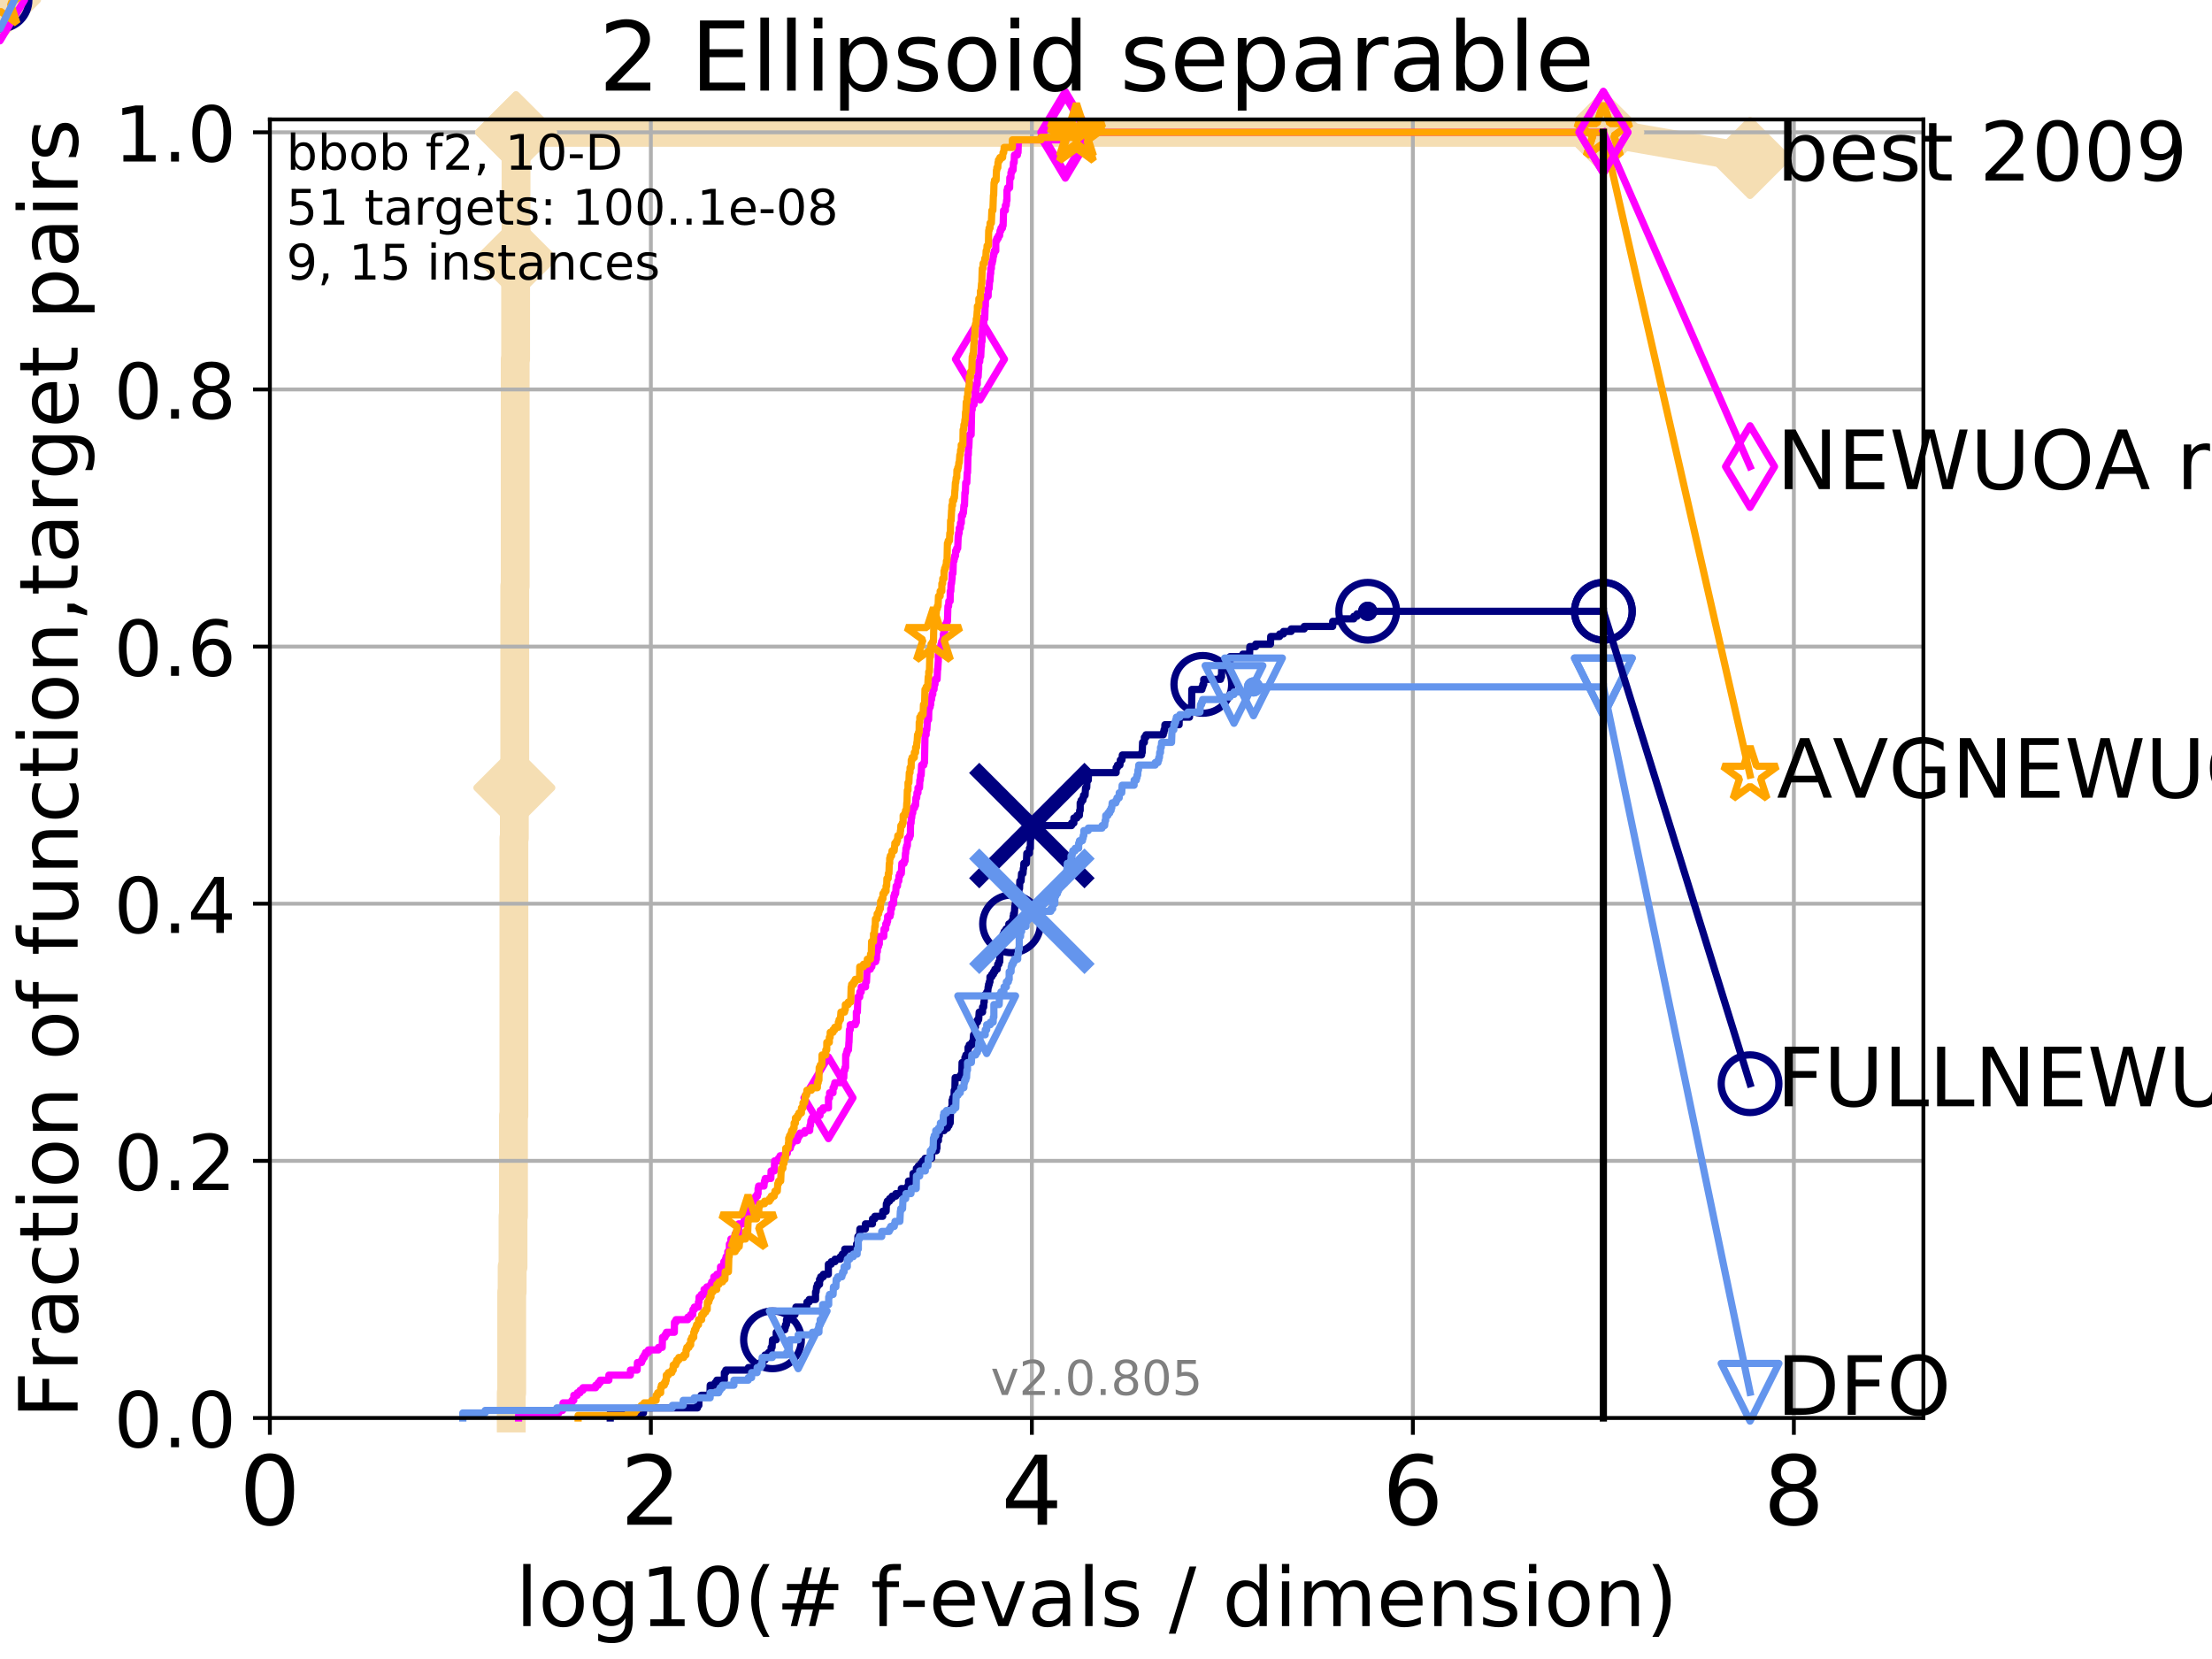 <?xml version="1.0" encoding="utf-8" standalone="no"?>
<!DOCTYPE svg PUBLIC "-//W3C//DTD SVG 1.1//EN"
  "http://www.w3.org/Graphics/SVG/1.1/DTD/svg11.dtd">
<!-- Created with matplotlib (http://matplotlib.org/) -->
<svg height="345pt" version="1.1" viewBox="0 0 460 345" width="460pt" xmlns="http://www.w3.org/2000/svg" xmlns:xlink="http://www.w3.org/1999/xlink">
 <defs>
  <style type="text/css">
*{stroke-linecap:butt;stroke-linejoin:round;}
  </style>
 </defs>
 <g id="figure_1">
  <g id="patch_1">
   <path d="M 0 345.6 
L 460.8 345.6 
L 460.8 0 
L 0 0 
z
" style="fill:#ffffff;"/>
  </g>
  <g id="axes_1">
   <g id="patch_2">
    <path d="M 56.12 294.88 
L 399.984 294.88 
L 399.984 24.84 
L 56.12 24.84 
z
" style="fill:#ffffff;"/>
   </g>
   <g id="line2d_1">
    <path d="M 106.32 294.88 
L 106.32 289.638 
L 106.413 289.638 
L 106.413 268.668 
L 106.505 268.668 
L 106.505 263.425 
L 106.688 263.425 
L 106.688 252.94 
L 106.779 252.94 
L 106.779 231.97 
L 106.869 231.97 
L 106.869 174.303 
L 106.959 174.303 
L 106.959 163.818 
L 107.048 163.818 
L 107.048 121.878 
L 107.137 121.878 
L 107.137 74.696 
L 107.226 74.696 
L 107.226 53.726 
L 107.314 53.726 
L 107.314 27.514 
L 333.43 27.514 
" style="fill:none;stroke:#f5deb3;stroke-linecap:square;stroke-width:6;"/>
   </g>
   <g id="line2d_2">
    <path d="M 0 0 
" style="fill:none;stroke:#f5deb3;stroke-linecap:square;stroke-width:6;"/>
    <defs>
     <path d="M -0 7.778 
L 7.778 0 
L 0 -7.778 
L -7.778 -0 
z
" id="md2f43fa02d" style="stroke:#f5deb3;stroke-linejoin:miter;stroke-width:1.5;"/>
    </defs>
    <g>
     <use style="fill:#f5deb3;stroke:#f5deb3;stroke-linejoin:miter;stroke-width:1.5;" x="0" xlink:href="#md2f43fa02d" y="0"/>
    </g>
   </g>
   <g id="line2d_3">
    <path d="M 333.43 27.514 
L 363.934 32.861 
" style="fill:none;stroke:#f5deb3;stroke-linecap:square;stroke-width:6;"/>
    <g>
     <use style="fill:#f5deb3;stroke:#f5deb3;stroke-linejoin:miter;stroke-width:1.5;" x="333.43" xlink:href="#md2f43fa02d" y="27.514"/>
     <use style="fill:#f5deb3;stroke:#f5deb3;stroke-linejoin:miter;stroke-width:1.5;" x="363.934" xlink:href="#md2f43fa02d" y="32.861"/>
    </g>
   </g>
   <g id="matplotlib.axis_1">
    <g id="xtick_1">
     <g id="line2d_4">
      <path clip-path="url(#pe33f922299)" d="M 56.12 294.88 
L 56.12 24.84 
" style="fill:none;stroke:#b0b0b0;stroke-linecap:square;stroke-width:0.8;"/>
     </g>
     <g id="line2d_5">
      <defs>
       <path d="M 0 0 
L 0 3.5 
" id="m11de922473" style="stroke:#000000;stroke-width:0.8;"/>
      </defs>
      <g>
       <use style="stroke:#000000;stroke-width:0.8;" x="56.12" xlink:href="#m11de922473" y="294.88"/>
      </g>
     </g>
     <g id="text_1">
      <!-- 0 -->
      <defs>
       <path d="M 31.781 66.406 
Q 24.172 66.406 20.328 58.906 
Q 16.5 51.422 16.5 36.375 
Q 16.5 21.391 20.328 13.891 
Q 24.172 6.391 31.781 6.391 
Q 39.453 6.391 43.281 13.891 
Q 47.125 21.391 47.125 36.375 
Q 47.125 51.422 43.281 58.906 
Q 39.453 66.406 31.781 66.406 
z
M 31.781 74.219 
Q 44.047 74.219 50.516 64.516 
Q 56.984 54.828 56.984 36.375 
Q 56.984 17.969 50.516 8.266 
Q 44.047 -1.422 31.781 -1.422 
Q 19.531 -1.422 13.062 8.266 
Q 6.594 17.969 6.594 36.375 
Q 6.594 54.828 13.062 64.516 
Q 19.531 74.219 31.781 74.219 
z
" id="DejaVuSans-30"/>
      </defs>
      <g transform="translate(49.758 317.077)scale(0.2 -0.2)">
       <use xlink:href="#DejaVuSans-30"/>
      </g>
     </g>
    </g>
    <g id="xtick_2">
     <g id="line2d_6">
      <path clip-path="url(#pe33f922299)" d="M 135.351 294.88 
L 135.351 24.84 
" style="fill:none;stroke:#b0b0b0;stroke-linecap:square;stroke-width:0.8;"/>
     </g>
     <g id="line2d_7">
      <g>
       <use style="stroke:#000000;stroke-width:0.8;" x="135.351" xlink:href="#m11de922473" y="294.88"/>
      </g>
     </g>
     <g id="text_2">
      <!-- 2 -->
      <defs>
       <path d="M 19.188 8.297 
L 53.609 8.297 
L 53.609 0 
L 7.328 0 
L 7.328 8.297 
Q 12.938 14.109 22.625 23.891 
Q 32.328 33.688 34.812 36.531 
Q 39.547 41.844 41.422 45.531 
Q 43.312 49.219 43.312 52.781 
Q 43.312 58.594 39.234 62.25 
Q 35.156 65.922 28.609 65.922 
Q 23.969 65.922 18.812 64.312 
Q 13.672 62.703 7.812 59.422 
L 7.812 69.391 
Q 13.766 71.781 18.938 73 
Q 24.125 74.219 28.422 74.219 
Q 39.75 74.219 46.484 68.547 
Q 53.219 62.891 53.219 53.422 
Q 53.219 48.922 51.531 44.891 
Q 49.859 40.875 45.406 35.406 
Q 44.188 33.984 37.641 27.219 
Q 31.109 20.453 19.188 8.297 
z
" id="DejaVuSans-32"/>
      </defs>
      <g transform="translate(128.989 317.077)scale(0.2 -0.2)">
       <use xlink:href="#DejaVuSans-32"/>
      </g>
     </g>
    </g>
    <g id="xtick_3">
     <g id="line2d_8">
      <path clip-path="url(#pe33f922299)" d="M 214.583 294.88 
L 214.583 24.84 
" style="fill:none;stroke:#b0b0b0;stroke-linecap:square;stroke-width:0.8;"/>
     </g>
     <g id="line2d_9">
      <g>
       <use style="stroke:#000000;stroke-width:0.8;" x="214.583" xlink:href="#m11de922473" y="294.88"/>
      </g>
     </g>
     <g id="text_3">
      <!-- 4 -->
      <defs>
       <path d="M 37.797 64.312 
L 12.891 25.391 
L 37.797 25.391 
z
M 35.203 72.906 
L 47.609 72.906 
L 47.609 25.391 
L 58.016 25.391 
L 58.016 17.188 
L 47.609 17.188 
L 47.609 0 
L 37.797 0 
L 37.797 17.188 
L 4.891 17.188 
L 4.891 26.703 
z
" id="DejaVuSans-34"/>
      </defs>
      <g transform="translate(208.22 317.077)scale(0.2 -0.2)">
       <use xlink:href="#DejaVuSans-34"/>
      </g>
     </g>
    </g>
    <g id="xtick_4">
     <g id="line2d_10">
      <path clip-path="url(#pe33f922299)" d="M 293.814 294.88 
L 293.814 24.84 
" style="fill:none;stroke:#b0b0b0;stroke-linecap:square;stroke-width:0.8;"/>
     </g>
     <g id="line2d_11">
      <g>
       <use style="stroke:#000000;stroke-width:0.8;" x="293.814" xlink:href="#m11de922473" y="294.88"/>
      </g>
     </g>
     <g id="text_4">
      <!-- 6 -->
      <defs>
       <path d="M 33.016 40.375 
Q 26.375 40.375 22.484 35.828 
Q 18.609 31.297 18.609 23.391 
Q 18.609 15.531 22.484 10.953 
Q 26.375 6.391 33.016 6.391 
Q 39.656 6.391 43.531 10.953 
Q 47.406 15.531 47.406 23.391 
Q 47.406 31.297 43.531 35.828 
Q 39.656 40.375 33.016 40.375 
z
M 52.594 71.297 
L 52.594 62.312 
Q 48.875 64.062 45.094 64.984 
Q 41.312 65.922 37.594 65.922 
Q 27.828 65.922 22.672 59.328 
Q 17.531 52.734 16.797 39.406 
Q 19.672 43.656 24.016 45.922 
Q 28.375 48.188 33.594 48.188 
Q 44.578 48.188 50.953 41.516 
Q 57.328 34.859 57.328 23.391 
Q 57.328 12.156 50.688 5.359 
Q 44.047 -1.422 33.016 -1.422 
Q 20.359 -1.422 13.672 8.266 
Q 6.984 17.969 6.984 36.375 
Q 6.984 53.656 15.188 63.938 
Q 23.391 74.219 37.203 74.219 
Q 40.922 74.219 44.703 73.484 
Q 48.484 72.75 52.594 71.297 
z
" id="DejaVuSans-36"/>
      </defs>
      <g transform="translate(287.452 317.077)scale(0.2 -0.2)">
       <use xlink:href="#DejaVuSans-36"/>
      </g>
     </g>
    </g>
    <g id="xtick_5">
     <g id="line2d_12">
      <path clip-path="url(#pe33f922299)" d="M 373.045 294.88 
L 373.045 24.84 
" style="fill:none;stroke:#b0b0b0;stroke-linecap:square;stroke-width:0.8;"/>
     </g>
     <g id="line2d_13">
      <g>
       <use style="stroke:#000000;stroke-width:0.8;" x="373.045" xlink:href="#m11de922473" y="294.88"/>
      </g>
     </g>
     <g id="text_5">
      <!-- 8 -->
      <defs>
       <path d="M 31.781 34.625 
Q 24.75 34.625 20.719 30.859 
Q 16.703 27.094 16.703 20.516 
Q 16.703 13.922 20.719 10.156 
Q 24.75 6.391 31.781 6.391 
Q 38.812 6.391 42.859 10.172 
Q 46.922 13.969 46.922 20.516 
Q 46.922 27.094 42.891 30.859 
Q 38.875 34.625 31.781 34.625 
z
M 21.922 38.812 
Q 15.578 40.375 12.031 44.719 
Q 8.5 49.078 8.5 55.328 
Q 8.5 64.062 14.719 69.141 
Q 20.953 74.219 31.781 74.219 
Q 42.672 74.219 48.875 69.141 
Q 55.078 64.062 55.078 55.328 
Q 55.078 49.078 51.531 44.719 
Q 48 40.375 41.703 38.812 
Q 48.828 37.156 52.797 32.312 
Q 56.781 27.484 56.781 20.516 
Q 56.781 9.906 50.312 4.234 
Q 43.844 -1.422 31.781 -1.422 
Q 19.734 -1.422 13.25 4.234 
Q 6.781 9.906 6.781 20.516 
Q 6.781 27.484 10.781 32.312 
Q 14.797 37.156 21.922 38.812 
z
M 18.312 54.391 
Q 18.312 48.734 21.844 45.562 
Q 25.391 42.391 31.781 42.391 
Q 38.141 42.391 41.719 45.562 
Q 45.312 48.734 45.312 54.391 
Q 45.312 60.062 41.719 63.234 
Q 38.141 66.406 31.781 66.406 
Q 25.391 66.406 21.844 63.234 
Q 18.312 60.062 18.312 54.391 
z
" id="DejaVuSans-38"/>
      </defs>
      <g transform="translate(366.683 317.077)scale(0.2 -0.2)">
       <use xlink:href="#DejaVuSans-38"/>
      </g>
     </g>
    </g>
    <g id="text_6">
     <!-- log10(# f-evals / dimension) -->
     <defs>
      <path d="M 9.422 75.984 
L 18.406 75.984 
L 18.406 0 
L 9.422 0 
z
" id="DejaVuSans-6c"/>
      <path d="M 30.609 48.391 
Q 23.391 48.391 19.188 42.75 
Q 14.984 37.109 14.984 27.297 
Q 14.984 17.484 19.156 11.844 
Q 23.344 6.203 30.609 6.203 
Q 37.797 6.203 41.984 11.859 
Q 46.188 17.531 46.188 27.297 
Q 46.188 37.016 41.984 42.703 
Q 37.797 48.391 30.609 48.391 
z
M 30.609 56 
Q 42.328 56 49.016 48.375 
Q 55.719 40.766 55.719 27.297 
Q 55.719 13.875 49.016 6.219 
Q 42.328 -1.422 30.609 -1.422 
Q 18.844 -1.422 12.172 6.219 
Q 5.516 13.875 5.516 27.297 
Q 5.516 40.766 12.172 48.375 
Q 18.844 56 30.609 56 
z
" id="DejaVuSans-6f"/>
      <path d="M 45.406 27.984 
Q 45.406 37.75 41.375 43.109 
Q 37.359 48.484 30.078 48.484 
Q 22.859 48.484 18.828 43.109 
Q 14.797 37.75 14.797 27.984 
Q 14.797 18.266 18.828 12.891 
Q 22.859 7.516 30.078 7.516 
Q 37.359 7.516 41.375 12.891 
Q 45.406 18.266 45.406 27.984 
z
M 54.391 6.781 
Q 54.391 -7.172 48.188 -13.984 
Q 42 -20.797 29.203 -20.797 
Q 24.469 -20.797 20.266 -20.094 
Q 16.062 -19.391 12.109 -17.922 
L 12.109 -9.188 
Q 16.062 -11.328 19.922 -12.344 
Q 23.781 -13.375 27.781 -13.375 
Q 36.625 -13.375 41.016 -8.766 
Q 45.406 -4.156 45.406 5.172 
L 45.406 9.625 
Q 42.625 4.781 38.281 2.391 
Q 33.938 0 27.875 0 
Q 17.828 0 11.672 7.656 
Q 5.516 15.328 5.516 27.984 
Q 5.516 40.672 11.672 48.328 
Q 17.828 56 27.875 56 
Q 33.938 56 38.281 53.609 
Q 42.625 51.219 45.406 46.391 
L 45.406 54.688 
L 54.391 54.688 
z
" id="DejaVuSans-67"/>
      <path d="M 12.406 8.297 
L 28.516 8.297 
L 28.516 63.922 
L 10.984 60.406 
L 10.984 69.391 
L 28.422 72.906 
L 38.281 72.906 
L 38.281 8.297 
L 54.391 8.297 
L 54.391 0 
L 12.406 0 
z
" id="DejaVuSans-31"/>
      <path d="M 31 75.875 
Q 24.469 64.656 21.281 53.656 
Q 18.109 42.672 18.109 31.391 
Q 18.109 20.125 21.312 9.062 
Q 24.516 -2 31 -13.188 
L 23.188 -13.188 
Q 15.875 -1.703 12.234 9.375 
Q 8.594 20.453 8.594 31.391 
Q 8.594 42.281 12.203 53.312 
Q 15.828 64.359 23.188 75.875 
z
" id="DejaVuSans-28"/>
      <path d="M 51.125 44 
L 36.922 44 
L 32.812 27.688 
L 47.125 27.688 
z
M 43.797 71.781 
L 38.719 51.516 
L 52.984 51.516 
L 58.109 71.781 
L 65.922 71.781 
L 60.891 51.516 
L 76.125 51.516 
L 76.125 44 
L 58.984 44 
L 54.984 27.688 
L 70.516 27.688 
L 70.516 20.219 
L 53.078 20.219 
L 48 0 
L 40.188 0 
L 45.219 20.219 
L 30.906 20.219 
L 25.875 0 
L 18.016 0 
L 23.094 20.219 
L 7.719 20.219 
L 7.719 27.688 
L 24.906 27.688 
L 29 44 
L 13.281 44 
L 13.281 51.516 
L 30.906 51.516 
L 35.891 71.781 
z
" id="DejaVuSans-23"/>
      <path id="DejaVuSans-20"/>
      <path d="M 37.109 75.984 
L 37.109 68.5 
L 28.516 68.5 
Q 23.688 68.5 21.797 66.547 
Q 19.922 64.594 19.922 59.516 
L 19.922 54.688 
L 34.719 54.688 
L 34.719 47.703 
L 19.922 47.703 
L 19.922 0 
L 10.891 0 
L 10.891 47.703 
L 2.297 47.703 
L 2.297 54.688 
L 10.891 54.688 
L 10.891 58.5 
Q 10.891 67.625 15.141 71.797 
Q 19.391 75.984 28.609 75.984 
z
" id="DejaVuSans-66"/>
      <path d="M 4.891 31.391 
L 31.203 31.391 
L 31.203 23.391 
L 4.891 23.391 
z
" id="DejaVuSans-2d"/>
      <path d="M 56.203 29.594 
L 56.203 25.203 
L 14.891 25.203 
Q 15.484 15.922 20.484 11.062 
Q 25.484 6.203 34.422 6.203 
Q 39.594 6.203 44.453 7.469 
Q 49.312 8.734 54.109 11.281 
L 54.109 2.781 
Q 49.266 0.734 44.188 -0.344 
Q 39.109 -1.422 33.891 -1.422 
Q 20.797 -1.422 13.156 6.188 
Q 5.516 13.812 5.516 26.812 
Q 5.516 40.234 12.766 48.109 
Q 20.016 56 32.328 56 
Q 43.359 56 49.781 48.891 
Q 56.203 41.797 56.203 29.594 
z
M 47.219 32.234 
Q 47.125 39.594 43.094 43.984 
Q 39.062 48.391 32.422 48.391 
Q 24.906 48.391 20.391 44.141 
Q 15.875 39.891 15.188 32.172 
z
" id="DejaVuSans-65"/>
      <path d="M 2.984 54.688 
L 12.5 54.688 
L 29.594 8.797 
L 46.688 54.688 
L 56.203 54.688 
L 35.688 0 
L 23.484 0 
z
" id="DejaVuSans-76"/>
      <path d="M 34.281 27.484 
Q 23.391 27.484 19.188 25 
Q 14.984 22.516 14.984 16.5 
Q 14.984 11.719 18.141 8.906 
Q 21.297 6.109 26.703 6.109 
Q 34.188 6.109 38.703 11.406 
Q 43.219 16.703 43.219 25.484 
L 43.219 27.484 
z
M 52.203 31.203 
L 52.203 0 
L 43.219 0 
L 43.219 8.297 
Q 40.141 3.328 35.547 0.953 
Q 30.953 -1.422 24.312 -1.422 
Q 15.922 -1.422 10.953 3.297 
Q 6 8.016 6 15.922 
Q 6 25.141 12.172 29.828 
Q 18.359 34.516 30.609 34.516 
L 43.219 34.516 
L 43.219 35.406 
Q 43.219 41.609 39.141 45 
Q 35.062 48.391 27.688 48.391 
Q 23 48.391 18.547 47.266 
Q 14.109 46.141 10.016 43.891 
L 10.016 52.203 
Q 14.938 54.109 19.578 55.047 
Q 24.219 56 28.609 56 
Q 40.484 56 46.344 49.844 
Q 52.203 43.703 52.203 31.203 
z
" id="DejaVuSans-61"/>
      <path d="M 44.281 53.078 
L 44.281 44.578 
Q 40.484 46.531 36.375 47.5 
Q 32.281 48.484 27.875 48.484 
Q 21.188 48.484 17.844 46.438 
Q 14.5 44.391 14.5 40.281 
Q 14.5 37.156 16.891 35.375 
Q 19.281 33.594 26.516 31.984 
L 29.594 31.297 
Q 39.156 29.25 43.188 25.516 
Q 47.219 21.781 47.219 15.094 
Q 47.219 7.469 41.188 3.016 
Q 35.156 -1.422 24.609 -1.422 
Q 20.219 -1.422 15.453 -0.562 
Q 10.688 0.297 5.422 2 
L 5.422 11.281 
Q 10.406 8.688 15.234 7.391 
Q 20.062 6.109 24.812 6.109 
Q 31.156 6.109 34.562 8.281 
Q 37.984 10.453 37.984 14.406 
Q 37.984 18.062 35.516 20.016 
Q 33.062 21.969 24.703 23.781 
L 21.578 24.516 
Q 13.234 26.266 9.516 29.906 
Q 5.812 33.547 5.812 39.891 
Q 5.812 47.609 11.281 51.797 
Q 16.75 56 26.812 56 
Q 31.781 56 36.172 55.266 
Q 40.578 54.547 44.281 53.078 
z
" id="DejaVuSans-73"/>
      <path d="M 25.391 72.906 
L 33.688 72.906 
L 8.297 -9.281 
L 0 -9.281 
z
" id="DejaVuSans-2f"/>
      <path d="M 45.406 46.391 
L 45.406 75.984 
L 54.391 75.984 
L 54.391 0 
L 45.406 0 
L 45.406 8.203 
Q 42.578 3.328 38.25 0.953 
Q 33.938 -1.422 27.875 -1.422 
Q 17.969 -1.422 11.734 6.484 
Q 5.516 14.406 5.516 27.297 
Q 5.516 40.188 11.734 48.094 
Q 17.969 56 27.875 56 
Q 33.938 56 38.25 53.625 
Q 42.578 51.266 45.406 46.391 
z
M 14.797 27.297 
Q 14.797 17.391 18.875 11.75 
Q 22.953 6.109 30.078 6.109 
Q 37.203 6.109 41.297 11.75 
Q 45.406 17.391 45.406 27.297 
Q 45.406 37.203 41.297 42.844 
Q 37.203 48.484 30.078 48.484 
Q 22.953 48.484 18.875 42.844 
Q 14.797 37.203 14.797 27.297 
z
" id="DejaVuSans-64"/>
      <path d="M 9.422 54.688 
L 18.406 54.688 
L 18.406 0 
L 9.422 0 
z
M 9.422 75.984 
L 18.406 75.984 
L 18.406 64.594 
L 9.422 64.594 
z
" id="DejaVuSans-69"/>
      <path d="M 52 44.188 
Q 55.375 50.25 60.062 53.125 
Q 64.75 56 71.094 56 
Q 79.641 56 84.281 50.016 
Q 88.922 44.047 88.922 33.016 
L 88.922 0 
L 79.891 0 
L 79.891 32.719 
Q 79.891 40.578 77.094 44.375 
Q 74.312 48.188 68.609 48.188 
Q 61.625 48.188 57.562 43.547 
Q 53.516 38.922 53.516 30.906 
L 53.516 0 
L 44.484 0 
L 44.484 32.719 
Q 44.484 40.625 41.703 44.406 
Q 38.922 48.188 33.109 48.188 
Q 26.219 48.188 22.156 43.531 
Q 18.109 38.875 18.109 30.906 
L 18.109 0 
L 9.078 0 
L 9.078 54.688 
L 18.109 54.688 
L 18.109 46.188 
Q 21.188 51.219 25.484 53.609 
Q 29.781 56 35.688 56 
Q 41.656 56 45.828 52.969 
Q 50 49.953 52 44.188 
z
" id="DejaVuSans-6d"/>
      <path d="M 54.891 33.016 
L 54.891 0 
L 45.906 0 
L 45.906 32.719 
Q 45.906 40.484 42.875 44.328 
Q 39.844 48.188 33.797 48.188 
Q 26.516 48.188 22.312 43.547 
Q 18.109 38.922 18.109 30.906 
L 18.109 0 
L 9.078 0 
L 9.078 54.688 
L 18.109 54.688 
L 18.109 46.188 
Q 21.344 51.125 25.703 53.562 
Q 30.078 56 35.797 56 
Q 45.219 56 50.047 50.172 
Q 54.891 44.344 54.891 33.016 
z
" id="DejaVuSans-6e"/>
      <path d="M 8.016 75.875 
L 15.828 75.875 
Q 23.141 64.359 26.781 53.312 
Q 30.422 42.281 30.422 31.391 
Q 30.422 20.453 26.781 9.375 
Q 23.141 -1.703 15.828 -13.188 
L 8.016 -13.188 
Q 14.5 -2 17.703 9.062 
Q 20.906 20.125 20.906 31.391 
Q 20.906 42.672 17.703 53.656 
Q 14.5 64.656 8.016 75.875 
z
" id="DejaVuSans-29"/>
     </defs>
     <g transform="translate(107.211 338.154)scale(0.17 -0.17)">
      <use xlink:href="#DejaVuSans-6c"/>
      <use x="27.783" xlink:href="#DejaVuSans-6f"/>
      <use x="88.965" xlink:href="#DejaVuSans-67"/>
      <use x="152.441" xlink:href="#DejaVuSans-31"/>
      <use x="216.064" xlink:href="#DejaVuSans-30"/>
      <use x="279.688" xlink:href="#DejaVuSans-28"/>
      <use x="318.701" xlink:href="#DejaVuSans-23"/>
      <use x="402.49" xlink:href="#DejaVuSans-20"/>
      <use x="434.277" xlink:href="#DejaVuSans-66"/>
      <use x="469.404" xlink:href="#DejaVuSans-2d"/>
      <use x="505.488" xlink:href="#DejaVuSans-65"/>
      <use x="567.012" xlink:href="#DejaVuSans-76"/>
      <use x="626.191" xlink:href="#DejaVuSans-61"/>
      <use x="687.471" xlink:href="#DejaVuSans-6c"/>
      <use x="715.254" xlink:href="#DejaVuSans-73"/>
      <use x="767.354" xlink:href="#DejaVuSans-20"/>
      <use x="799.141" xlink:href="#DejaVuSans-2f"/>
      <use x="832.832" xlink:href="#DejaVuSans-20"/>
      <use x="864.619" xlink:href="#DejaVuSans-64"/>
      <use x="928.096" xlink:href="#DejaVuSans-69"/>
      <use x="955.879" xlink:href="#DejaVuSans-6d"/>
      <use x="1053.291" xlink:href="#DejaVuSans-65"/>
      <use x="1114.814" xlink:href="#DejaVuSans-6e"/>
      <use x="1178.193" xlink:href="#DejaVuSans-73"/>
      <use x="1230.293" xlink:href="#DejaVuSans-69"/>
      <use x="1258.076" xlink:href="#DejaVuSans-6f"/>
      <use x="1319.258" xlink:href="#DejaVuSans-6e"/>
      <use x="1382.637" xlink:href="#DejaVuSans-29"/>
     </g>
    </g>
   </g>
   <g id="matplotlib.axis_2">
    <g id="ytick_1">
     <g id="line2d_14">
      <path clip-path="url(#pe33f922299)" d="M 56.12 294.88 
L 399.984 294.88 
" style="fill:none;stroke:#b0b0b0;stroke-linecap:square;stroke-width:0.8;"/>
     </g>
     <g id="line2d_15">
      <defs>
       <path d="M 0 0 
L -3.5 0 
" id="ma8e3fd1ecc" style="stroke:#000000;stroke-width:0.8;"/>
      </defs>
      <g>
       <use style="stroke:#000000;stroke-width:0.8;" x="56.12" xlink:href="#ma8e3fd1ecc" y="294.88"/>
      </g>
     </g>
     <g id="text_7">
      <!-- 0.0 -->
      <defs>
       <path d="M 10.688 12.406 
L 21 12.406 
L 21 0 
L 10.688 0 
z
" id="DejaVuSans-2e"/>
      </defs>
      <g transform="translate(23.675 300.959)scale(0.16 -0.16)">
       <use xlink:href="#DejaVuSans-30"/>
       <use x="63.623" xlink:href="#DejaVuSans-2e"/>
       <use x="95.41" xlink:href="#DejaVuSans-30"/>
      </g>
     </g>
    </g>
    <g id="ytick_2">
     <g id="line2d_16">
      <path clip-path="url(#pe33f922299)" d="M 56.12 241.407 
L 399.984 241.407 
" style="fill:none;stroke:#b0b0b0;stroke-linecap:square;stroke-width:0.8;"/>
     </g>
     <g id="line2d_17">
      <g>
       <use style="stroke:#000000;stroke-width:0.8;" x="56.12" xlink:href="#ma8e3fd1ecc" y="241.407"/>
      </g>
     </g>
     <g id="text_8">
      <!-- 0.2 -->
      <g transform="translate(23.675 247.485)scale(0.16 -0.16)">
       <use xlink:href="#DejaVuSans-30"/>
       <use x="63.623" xlink:href="#DejaVuSans-2e"/>
       <use x="95.41" xlink:href="#DejaVuSans-32"/>
      </g>
     </g>
    </g>
    <g id="ytick_3">
     <g id="line2d_18">
      <path clip-path="url(#pe33f922299)" d="M 56.12 187.933 
L 399.984 187.933 
" style="fill:none;stroke:#b0b0b0;stroke-linecap:square;stroke-width:0.8;"/>
     </g>
     <g id="line2d_19">
      <g>
       <use style="stroke:#000000;stroke-width:0.8;" x="56.12" xlink:href="#ma8e3fd1ecc" y="187.933"/>
      </g>
     </g>
     <g id="text_9">
      <!-- 0.4 -->
      <g transform="translate(23.675 194.012)scale(0.16 -0.16)">
       <use xlink:href="#DejaVuSans-30"/>
       <use x="63.623" xlink:href="#DejaVuSans-2e"/>
       <use x="95.41" xlink:href="#DejaVuSans-34"/>
      </g>
     </g>
    </g>
    <g id="ytick_4">
     <g id="line2d_20">
      <path clip-path="url(#pe33f922299)" d="M 56.12 134.46 
L 399.984 134.46 
" style="fill:none;stroke:#b0b0b0;stroke-linecap:square;stroke-width:0.8;"/>
     </g>
     <g id="line2d_21">
      <g>
       <use style="stroke:#000000;stroke-width:0.8;" x="56.12" xlink:href="#ma8e3fd1ecc" y="134.46"/>
      </g>
     </g>
     <g id="text_10">
      <!-- 0.6 -->
      <g transform="translate(23.675 140.539)scale(0.16 -0.16)">
       <use xlink:href="#DejaVuSans-30"/>
       <use x="63.623" xlink:href="#DejaVuSans-2e"/>
       <use x="95.41" xlink:href="#DejaVuSans-36"/>
      </g>
     </g>
    </g>
    <g id="ytick_5">
     <g id="line2d_22">
      <path clip-path="url(#pe33f922299)" d="M 56.12 80.987 
L 399.984 80.987 
" style="fill:none;stroke:#b0b0b0;stroke-linecap:square;stroke-width:0.8;"/>
     </g>
     <g id="line2d_23">
      <g>
       <use style="stroke:#000000;stroke-width:0.8;" x="56.12" xlink:href="#ma8e3fd1ecc" y="80.987"/>
      </g>
     </g>
     <g id="text_11">
      <!-- 0.8 -->
      <g transform="translate(23.675 87.066)scale(0.16 -0.16)">
       <use xlink:href="#DejaVuSans-30"/>
       <use x="63.623" xlink:href="#DejaVuSans-2e"/>
       <use x="95.41" xlink:href="#DejaVuSans-38"/>
      </g>
     </g>
    </g>
    <g id="ytick_6">
     <g id="line2d_24">
      <path clip-path="url(#pe33f922299)" d="M 56.12 27.514 
L 399.984 27.514 
" style="fill:none;stroke:#b0b0b0;stroke-linecap:square;stroke-width:0.8;"/>
     </g>
     <g id="line2d_25">
      <g>
       <use style="stroke:#000000;stroke-width:0.8;" x="56.12" xlink:href="#ma8e3fd1ecc" y="27.514"/>
      </g>
     </g>
     <g id="text_12">
      <!-- 1.0 -->
      <g transform="translate(23.675 33.592)scale(0.16 -0.16)">
       <use xlink:href="#DejaVuSans-31"/>
       <use x="63.623" xlink:href="#DejaVuSans-2e"/>
       <use x="95.41" xlink:href="#DejaVuSans-30"/>
      </g>
     </g>
    </g>
    <g id="text_13">
     <!-- Fraction of function,target pairs -->
     <defs>
      <path d="M 9.812 72.906 
L 51.703 72.906 
L 51.703 64.594 
L 19.672 64.594 
L 19.672 43.109 
L 48.578 43.109 
L 48.578 34.812 
L 19.672 34.812 
L 19.672 0 
L 9.812 0 
z
" id="DejaVuSans-46"/>
      <path d="M 41.109 46.297 
Q 39.594 47.172 37.812 47.578 
Q 36.031 48 33.891 48 
Q 26.266 48 22.188 43.047 
Q 18.109 38.094 18.109 28.812 
L 18.109 0 
L 9.078 0 
L 9.078 54.688 
L 18.109 54.688 
L 18.109 46.188 
Q 20.953 51.172 25.484 53.578 
Q 30.031 56 36.531 56 
Q 37.453 56 38.578 55.875 
Q 39.703 55.766 41.062 55.516 
z
" id="DejaVuSans-72"/>
      <path d="M 48.781 52.594 
L 48.781 44.188 
Q 44.969 46.297 41.141 47.344 
Q 37.312 48.391 33.406 48.391 
Q 24.656 48.391 19.812 42.844 
Q 14.984 37.312 14.984 27.297 
Q 14.984 17.281 19.812 11.734 
Q 24.656 6.203 33.406 6.203 
Q 37.312 6.203 41.141 7.25 
Q 44.969 8.297 48.781 10.406 
L 48.781 2.094 
Q 45.016 0.344 40.984 -0.531 
Q 36.969 -1.422 32.422 -1.422 
Q 20.062 -1.422 12.781 6.344 
Q 5.516 14.109 5.516 27.297 
Q 5.516 40.672 12.859 48.328 
Q 20.219 56 33.016 56 
Q 37.156 56 41.109 55.141 
Q 45.062 54.297 48.781 52.594 
z
" id="DejaVuSans-63"/>
      <path d="M 18.312 70.219 
L 18.312 54.688 
L 36.812 54.688 
L 36.812 47.703 
L 18.312 47.703 
L 18.312 18.016 
Q 18.312 11.328 20.141 9.422 
Q 21.969 7.516 27.594 7.516 
L 36.812 7.516 
L 36.812 0 
L 27.594 0 
Q 17.188 0 13.234 3.875 
Q 9.281 7.766 9.281 18.016 
L 9.281 47.703 
L 2.688 47.703 
L 2.688 54.688 
L 9.281 54.688 
L 9.281 70.219 
z
" id="DejaVuSans-74"/>
      <path d="M 8.5 21.578 
L 8.5 54.688 
L 17.484 54.688 
L 17.484 21.922 
Q 17.484 14.156 20.5 10.266 
Q 23.531 6.391 29.594 6.391 
Q 36.859 6.391 41.078 11.031 
Q 45.312 15.672 45.312 23.688 
L 45.312 54.688 
L 54.297 54.688 
L 54.297 0 
L 45.312 0 
L 45.312 8.406 
Q 42.047 3.422 37.719 1 
Q 33.406 -1.422 27.688 -1.422 
Q 18.266 -1.422 13.375 4.438 
Q 8.5 10.297 8.5 21.578 
z
M 31.109 56 
z
" id="DejaVuSans-75"/>
      <path d="M 11.719 12.406 
L 22.016 12.406 
L 22.016 4 
L 14.016 -11.625 
L 7.719 -11.625 
L 11.719 4 
z
" id="DejaVuSans-2c"/>
      <path d="M 18.109 8.203 
L 18.109 -20.797 
L 9.078 -20.797 
L 9.078 54.688 
L 18.109 54.688 
L 18.109 46.391 
Q 20.953 51.266 25.266 53.625 
Q 29.594 56 35.594 56 
Q 45.562 56 51.781 48.094 
Q 58.016 40.188 58.016 27.297 
Q 58.016 14.406 51.781 6.484 
Q 45.562 -1.422 35.594 -1.422 
Q 29.594 -1.422 25.266 0.953 
Q 20.953 3.328 18.109 8.203 
z
M 48.688 27.297 
Q 48.688 37.203 44.609 42.844 
Q 40.531 48.484 33.406 48.484 
Q 26.266 48.484 22.188 42.844 
Q 18.109 37.203 18.109 27.297 
Q 18.109 17.391 22.188 11.75 
Q 26.266 6.109 33.406 6.109 
Q 40.531 6.109 44.609 11.75 
Q 48.688 17.391 48.688 27.297 
z
" id="DejaVuSans-70"/>
     </defs>
     <g transform="translate(16.14 294.999)rotate(-90)scale(0.17 -0.17)">
      <use xlink:href="#DejaVuSans-46"/>
      <use x="57.41" xlink:href="#DejaVuSans-72"/>
      <use x="98.523" xlink:href="#DejaVuSans-61"/>
      <use x="159.803" xlink:href="#DejaVuSans-63"/>
      <use x="214.783" xlink:href="#DejaVuSans-74"/>
      <use x="253.992" xlink:href="#DejaVuSans-69"/>
      <use x="281.775" xlink:href="#DejaVuSans-6f"/>
      <use x="342.957" xlink:href="#DejaVuSans-6e"/>
      <use x="406.336" xlink:href="#DejaVuSans-20"/>
      <use x="438.123" xlink:href="#DejaVuSans-6f"/>
      <use x="499.305" xlink:href="#DejaVuSans-66"/>
      <use x="534.51" xlink:href="#DejaVuSans-20"/>
      <use x="566.297" xlink:href="#DejaVuSans-66"/>
      <use x="601.502" xlink:href="#DejaVuSans-75"/>
      <use x="664.881" xlink:href="#DejaVuSans-6e"/>
      <use x="728.26" xlink:href="#DejaVuSans-63"/>
      <use x="783.24" xlink:href="#DejaVuSans-74"/>
      <use x="822.449" xlink:href="#DejaVuSans-69"/>
      <use x="850.232" xlink:href="#DejaVuSans-6f"/>
      <use x="911.414" xlink:href="#DejaVuSans-6e"/>
      <use x="974.793" xlink:href="#DejaVuSans-2c"/>
      <use x="1006.58" xlink:href="#DejaVuSans-74"/>
      <use x="1045.789" xlink:href="#DejaVuSans-61"/>
      <use x="1107.068" xlink:href="#DejaVuSans-72"/>
      <use x="1148.166" xlink:href="#DejaVuSans-67"/>
      <use x="1211.643" xlink:href="#DejaVuSans-65"/>
      <use x="1273.166" xlink:href="#DejaVuSans-74"/>
      <use x="1312.375" xlink:href="#DejaVuSans-20"/>
      <use x="1344.162" xlink:href="#DejaVuSans-70"/>
      <use x="1407.639" xlink:href="#DejaVuSans-61"/>
      <use x="1468.918" xlink:href="#DejaVuSans-69"/>
      <use x="1496.701" xlink:href="#DejaVuSans-72"/>
      <use x="1537.814" xlink:href="#DejaVuSans-73"/>
     </g>
    </g>
   </g>
   <g id="line2d_26">
    <defs>
     <path d="M 0 1.5 
C 0.398 1.5 0.779 1.342 1.061 1.061 
C 1.342 0.779 1.5 0.398 1.5 0 
C 1.5 -0.398 1.342 -0.779 1.061 -1.061 
C 0.779 -1.342 0.398 -1.5 0 -1.5 
C -0.398 -1.5 -0.779 -1.342 -1.061 -1.061 
C -1.342 -0.779 -1.5 -0.398 -1.5 0 
C -1.5 0.398 -1.342 0.779 -1.061 1.061 
C -0.779 1.342 -0.398 1.5 0 1.5 
z
" id="m399d9227e4" style="stroke:#f5deb3;"/>
    </defs>
    <g>
     <use style="fill:#f5deb3;stroke:#f5deb3;" x="107.314" xlink:href="#m399d9227e4" y="27.514"/>
     <use style="fill:#f5deb3;stroke:#f5deb3;" x="107.314" xlink:href="#m399d9227e4" y="27.514"/>
    </g>
   </g>
   <g id="line2d_27">
    <g>
     <use style="fill:#f5deb3;stroke:#f5deb3;stroke-linejoin:miter;stroke-width:1.5;" x="106.959" xlink:href="#md2f43fa02d" y="163.818"/>
     <use style="fill:#f5deb3;stroke:#f5deb3;stroke-linejoin:miter;stroke-width:1.5;" x="107.314" xlink:href="#md2f43fa02d" y="53.726"/>
     <use style="fill:#f5deb3;stroke:#f5deb3;stroke-linejoin:miter;stroke-width:1.5;" x="107.314" xlink:href="#md2f43fa02d" y="27.514"/>
     <use style="fill:#f5deb3;stroke:#f5deb3;stroke-linejoin:miter;stroke-width:1.5;" x="107.314" xlink:href="#md2f43fa02d" y="27.514"/>
     <use style="fill:#f5deb3;stroke:#f5deb3;stroke-linejoin:miter;stroke-width:1.5;" x="333.43" xlink:href="#md2f43fa02d" y="27.514"/>
    </g>
   </g>
   <g id="line2d_28">
    <defs>
     <path d="M 0 1.5 
C 0.398 1.5 0.779 1.342 1.061 1.061 
C 1.342 0.779 1.5 0.398 1.5 0 
C 1.5 -0.398 1.342 -0.779 1.061 -1.061 
C 0.779 -1.342 0.398 -1.5 0 -1.5 
C -0.398 -1.5 -0.779 -1.342 -1.061 -1.061 
C -1.342 -0.779 -1.5 -0.398 -1.5 0 
C -1.5 0.398 -1.342 0.779 -1.061 1.061 
C -0.779 1.342 -0.398 1.5 0 1.5 
z
" id="m5e89f4912f" style="stroke:#000080;"/>
    </defs>
    <g>
     <use style="fill:#000080;stroke:#000080;" x="284.424" xlink:href="#m5e89f4912f" y="127.121"/>
     <use style="fill:#000080;stroke:#000080;" x="284.424" xlink:href="#m5e89f4912f" y="127.121"/>
    </g>
   </g>
   <g id="line2d_29">
    <path d="M 126.903 294.88 
L 126.903 293.832 
L 133.823 293.832 
L 133.823 292.783 
L 145.038 292.783 
L 145.038 292.259 
L 145.33 292.259 
L 145.33 290.686 
L 145.805 290.686 
L 145.805 290.162 
L 147.634 290.162 
L 147.693 288.065 
L 148.704 288.065 
L 148.704 287.541 
L 149.072 287.541 
L 149.072 287.016 
L 150.634 287.016 
L 150.634 285.444 
L 150.929 285.444 
L 150.929 284.919 
L 155.625 284.919 
L 155.625 284.395 
L 157.74 284.395 
L 157.74 283.871 
L 158.119 283.871 
L 158.119 283.347 
L 158.674 283.347 
L 158.674 282.822 
L 159.099 282.822 
L 159.099 281.774 
L 159.827 281.774 
L 159.827 281.25 
L 160.346 281.25 
L 160.358 280.201 
L 160.554 280.201 
L 160.646 278.628 
L 161.419 278.628 
L 161.419 277.056 
L 162.382 277.056 
L 162.382 276.531 
L 163.213 276.531 
L 163.213 276.007 
L 163.345 276.007 
L 163.345 275.483 
L 163.55 275.483 
L 163.55 274.434 
L 164.464 274.434 
L 164.474 273.386 
L 165.317 273.386 
L 165.317 272.862 
L 165.512 272.862 
L 165.512 271.813 
L 167.758 271.813 
L 167.816 270.765 
L 168.273 270.765 
L 168.273 270.24 
L 169.595 270.24 
L 169.595 268.668 
L 169.707 268.668 
L 169.807 267.619 
L 169.981 267.619 
L 169.981 267.095 
L 170.43 267.095 
L 170.43 266.046 
L 170.666 266.046 
L 170.666 265.522 
L 171.209 265.522 
L 171.209 264.998 
L 172.26 264.998 
L 172.266 262.901 
L 172.873 262.901 
L 172.873 262.377 
L 173.646 262.377 
L 173.646 261.852 
L 174.756 261.852 
L 174.756 261.328 
L 175.15 261.328 
L 175.15 260.804 
L 175.667 260.804 
L 175.667 259.755 
L 178.128 259.755 
L 178.128 258.707 
L 178.38 258.707 
L 178.408 257.134 
L 178.744 257.134 
L 178.819 255.561 
L 179.968 255.561 
L 179.968 254.513 
L 181.438 254.513 
L 181.439 253.464 
L 181.926 253.464 
L 181.926 252.94 
L 183.566 252.94 
L 183.566 251.892 
L 184.276 251.892 
L 184.326 250.319 
L 184.511 250.319 
L 184.511 249.795 
L 184.987 249.795 
L 184.987 249.27 
L 185.517 249.27 
L 185.517 248.746 
L 186.293 248.746 
L 186.293 248.222 
L 187.429 248.222 
L 187.429 247.173 
L 188.751 247.173 
L 188.751 246.649 
L 188.93 246.649 
L 188.93 245.601 
L 189.878 245.601 
L 189.878 244.028 
L 190.561 244.028 
L 190.561 242.979 
L 190.972 242.979 
L 190.972 242.455 
L 191.5 242.455 
L 191.5 241.931 
L 191.901 241.931 
L 191.901 241.407 
L 192.366 241.407 
L 192.366 240.882 
L 193.746 240.882 
L 193.785 239.31 
L 194.732 239.31 
L 194.732 238.785 
L 194.843 238.785 
L 194.843 237.213 
L 195.155 237.213 
L 195.155 236.164 
L 195.34 236.164 
L 195.34 235.116 
L 196.343 235.116 
L 196.343 234.592 
L 197.033 234.592 
L 197.033 234.067 
L 197.359 234.067 
L 197.359 233.543 
L 197.595 233.543 
L 197.675 230.922 
L 197.784 230.922 
L 197.784 230.398 
L 197.986 230.398 
L 197.986 228.825 
L 198.131 228.825 
L 198.131 228.301 
L 198.401 228.301 
L 198.43 226.728 
L 198.573 226.728 
L 198.628 224.107 
L 199.71 224.107 
L 199.71 223.582 
L 200.006 223.582 
L 200.067 220.961 
L 200.663 220.961 
L 200.663 219.913 
L 200.862 219.913 
L 200.862 219.388 
L 201.314 219.388 
L 201.314 217.816 
L 201.554 217.816 
L 201.554 217.291 
L 202.111 217.291 
L 202.111 216.767 
L 202.344 216.767 
L 202.455 215.194 
L 202.736 215.194 
L 202.736 213.622 
L 202.848 213.622 
L 202.848 212.573 
L 203.285 212.573 
L 203.285 212.049 
L 203.519 212.049 
L 203.627 210.476 
L 204.33 210.476 
L 204.33 209.428 
L 204.558 209.428 
L 204.602 208.379 
L 204.676 208.379 
L 204.676 207.331 
L 204.863 207.331 
L 204.863 206.806 
L 205.214 206.806 
L 205.214 206.282 
L 205.404 206.282 
L 205.491 205.234 
L 205.576 205.234 
L 205.576 204.709 
L 205.733 204.709 
L 205.733 204.185 
L 205.871 204.185 
L 205.871 203.137 
L 206.252 203.137 
L 206.252 202.612 
L 206.599 202.612 
L 206.599 202.088 
L 206.888 202.088 
L 206.888 201.564 
L 207.371 201.564 
L 207.481 200.515 
L 207.723 200.515 
L 207.723 199.991 
L 207.907 199.991 
L 207.953 197.37 
L 208.116 197.37 
L 208.169 196.321 
L 208.253 196.321 
L 208.253 195.797 
L 208.447 195.797 
L 208.447 195.273 
L 208.609 195.273 
L 208.609 194.224 
L 208.848 194.224 
L 208.848 193.7 
L 209.215 193.7 
L 209.215 193.176 
L 209.79 193.176 
L 209.79 192.127 
L 210.359 192.127 
L 210.359 191.603 
L 210.637 191.603 
L 210.689 190.555 
L 210.776 190.555 
L 210.776 190.03 
L 210.943 190.03 
L 211.036 188.458 
L 211.112 188.458 
L 211.112 187.933 
L 211.524 187.933 
L 211.581 186.885 
L 211.639 186.885 
L 211.639 186.361 
L 211.841 186.361 
L 211.916 184.788 
L 212.021 184.788 
L 212.078 183.215 
L 212.346 183.215 
L 212.437 181.642 
L 212.743 181.642 
L 212.81 180.594 
L 212.865 180.594 
L 212.924 179.546 
L 213.441 179.546 
L 213.532 177.449 
L 214.077 177.449 
L 214.077 176.4 
L 214.258 176.4 
L 214.29 174.303 
L 214.409 174.303 
L 214.475 171.682 
L 222.842 171.682 
L 222.842 171.158 
L 223.318 171.158 
L 223.318 170.109 
L 223.946 170.109 
L 223.946 169.585 
L 224.463 169.585 
L 224.525 168.536 
L 224.632 168.536 
L 224.632 166.964 
L 224.827 166.964 
L 224.827 166.439 
L 225.192 166.439 
L 225.192 165.915 
L 225.328 165.915 
L 225.328 165.391 
L 225.645 165.391 
L 225.745 163.818 
L 225.991 163.818 
L 226.056 162.245 
L 226.319 162.245 
L 226.362 160.673 
L 232.11 160.673 
L 232.11 159.624 
L 232.381 159.624 
L 232.381 159.1 
L 232.898 159.1 
L 232.979 158.051 
L 233.317 158.051 
L 233.395 157.003 
L 237.414 157.003 
L 237.414 156.479 
L 237.529 156.479 
L 237.614 154.382 
L 237.979 154.382 
L 237.979 153.333 
L 238.309 153.333 
L 238.309 152.809 
L 241.91 152.809 
L 241.91 152.285 
L 242.068 152.285 
L 242.068 151.76 
L 242.215 151.76 
L 242.251 150.712 
L 245.2 150.712 
L 245.239 149.139 
L 247.368 149.139 
L 247.368 148.091 
L 247.546 148.091 
L 247.551 147.042 
L 247.804 147.042 
L 247.847 143.372 
L 249.954 143.372 
L 249.954 142.848 
L 250.134 142.848 
L 250.134 142.324 
L 250.323 142.324 
L 250.323 141.275 
L 253.82 141.275 
L 253.82 140.751 
L 254.018 140.751 
L 254.048 139.178 
L 254.148 139.178 
L 254.148 138.654 
L 255.544 138.654 
L 255.62 137.606 
L 255.793 137.606 
L 255.793 136.557 
L 258.437 136.557 
L 258.437 136.033 
L 259.863 136.033 
L 259.914 134.46 
L 261.141 134.46 
L 261.141 133.936 
L 264.211 133.936 
L 264.254 132.363 
L 266.109 132.363 
L 266.109 131.839 
L 266.904 131.839 
L 266.904 131.315 
L 268.507 131.315 
L 268.507 130.79 
L 271.221 130.79 
L 271.221 130.266 
L 277.14 130.266 
L 277.14 129.218 
L 278.467 129.218 
L 278.467 128.693 
L 281.531 128.693 
L 281.531 128.169 
L 282.2 128.169 
L 282.2 127.645 
L 284.424 127.645 
L 284.424 127.121 
L 333.43 127.121 
L 333.43 127.121 
" style="fill:none;stroke:#000080;stroke-linecap:square;stroke-width:1.5;"/>
   </g>
   <g id="line2d_30">
    <defs>
     <path d="M 0 6 
C 1.591 6 3.117 5.368 4.243 4.243 
C 5.368 3.117 6 1.591 6 0 
C 6 -1.591 5.368 -3.117 4.243 -4.243 
C 3.117 -5.368 1.591 -6 0 -6 
C -1.591 -6 -3.117 -5.368 -4.243 -4.243 
C -5.368 -3.117 -6 -1.591 -6 0 
C -6 1.591 -5.368 3.117 -4.243 4.243 
C -3.117 5.368 -1.591 6 0 6 
z
" id="mc7b2ca2448" style="stroke:#000080;stroke-width:1.5;"/>
    </defs>
    <g>
     <use style="fill:none;stroke:#000080;stroke-width:1.5;" x="160.646" xlink:href="#mc7b2ca2448" y="278.628"/>
     <use style="fill:none;stroke:#000080;stroke-width:1.5;" x="210.359" xlink:href="#mc7b2ca2448" y="192.127"/>
     <use style="fill:none;stroke:#000080;stroke-width:1.5;" x="250.134" xlink:href="#mc7b2ca2448" y="142.324"/>
     <use style="fill:none;stroke:#000080;stroke-width:1.5;" x="284.424" xlink:href="#mc7b2ca2448" y="127.121"/>
     <use style="fill:none;stroke:#000080;stroke-width:1.5;" x="333.43" xlink:href="#mc7b2ca2448" y="127.121"/>
    </g>
   </g>
   <g id="line2d_31">
    <path d="M 0 0 
" style="fill:none;stroke:#000080;stroke-linecap:square;stroke-width:1.5;"/>
    <g>
     <use style="fill:none;stroke:#000080;stroke-width:1.5;" x="0" xlink:href="#mc7b2ca2448" y="0"/>
    </g>
   </g>
   <g id="line2d_32">
    <path clip-path="url(#pe33f922299)" d="M 214.583 171.682 
" style="fill:none;stroke:#000080;stroke-linecap:square;stroke-width:1.5;"/>
    <defs>
     <path d="M -12 12 
L 12 -12 
M -12 -12 
L 12 12 
" id="mdb2c9ebdc8" style="stroke:#000080;stroke-width:3;"/>
    </defs>
    <g clip-path="url(#pe33f922299)">
     <use style="fill:#000080;stroke:#000080;stroke-width:3;" x="214.583" xlink:href="#mdb2c9ebdc8" y="171.682"/>
    </g>
   </g>
   <g id="line2d_33">
    <defs>
     <path d="M 0 1.5 
C 0.398 1.5 0.779 1.342 1.061 1.061 
C 1.342 0.779 1.5 0.398 1.5 0 
C 1.5 -0.398 1.342 -0.779 1.061 -1.061 
C 0.779 -1.342 0.398 -1.5 0 -1.5 
C -0.398 -1.5 -0.779 -1.342 -1.061 -1.061 
C -1.342 -0.779 -1.5 -0.398 -1.5 0 
C -1.5 0.398 -1.342 0.779 -1.061 1.061 
C -0.779 1.342 -0.398 1.5 0 1.5 
z
" id="mc740376159" style="stroke:#ff00ff;"/>
    </defs>
    <g>
     <use style="fill:#ff00ff;stroke:#ff00ff;" x="221.54" xlink:href="#mc740376159" y="27.514"/>
     <use style="fill:#ff00ff;stroke:#ff00ff;" x="221.54" xlink:href="#mc740376159" y="27.514"/>
    </g>
   </g>
   <g id="line2d_34">
    <path d="M 107.832 294.88 
L 107.832 294.356 
L 110.215 294.356 
L 110.215 293.832 
L 116.225 293.832 
L 116.225 293.307 
L 116.992 293.307 
L 117.092 291.735 
L 118.929 291.735 
L 118.929 291.21 
L 119.327 291.21 
L 119.327 290.162 
L 120.053 290.162 
L 120.053 289.638 
L 120.63 289.638 
L 120.63 289.113 
L 121.226 289.113 
L 121.226 288.589 
L 123.867 288.589 
L 123.867 288.065 
L 124.396 288.065 
L 124.396 287.541 
L 124.814 287.541 
L 124.814 287.016 
L 126.62 287.016 
L 126.62 285.968 
L 131.099 285.968 
L 131.099 284.919 
L 132.494 284.919 
L 132.555 283.347 
L 133.424 283.347 
L 133.424 282.822 
L 133.653 282.822 
L 133.653 282.298 
L 133.991 282.298 
L 133.991 281.774 
L 134.25 281.774 
L 134.25 281.25 
L 134.845 281.25 
L 134.845 280.725 
L 136.928 280.725 
L 136.928 280.201 
L 137.711 280.201 
L 137.771 278.104 
L 138.286 278.104 
L 138.286 277.58 
L 138.588 277.58 
L 138.588 277.056 
L 140.232 277.056 
L 140.258 274.959 
L 140.578 274.959 
L 140.578 274.434 
L 143.035 274.434 
L 143.035 273.91 
L 143.62 273.91 
L 143.62 273.386 
L 144.061 273.386 
L 144.102 272.337 
L 144.4 272.337 
L 144.4 271.813 
L 145.243 271.813 
L 145.243 270.765 
L 145.368 270.765 
L 145.378 269.716 
L 145.842 269.716 
L 145.842 269.192 
L 146.412 269.192 
L 146.412 268.143 
L 146.991 268.143 
L 146.991 267.619 
L 147.785 267.619 
L 147.785 267.095 
L 148.001 267.095 
L 148.001 266.571 
L 148.441 266.571 
L 148.441 265.522 
L 149.057 265.522 
L 149.057 264.998 
L 149.808 264.998 
L 149.838 263.425 
L 150.521 263.425 
L 150.521 262.377 
L 150.845 262.377 
L 150.845 261.852 
L 150.999 261.852 
L 150.999 261.328 
L 151.348 261.328 
L 151.348 260.28 
L 151.671 260.28 
L 151.678 258.707 
L 151.995 258.707 
L 151.995 257.658 
L 152.837 257.658 
L 152.862 256.61 
L 153.61 256.61 
L 153.61 254.513 
L 154.666 254.513 
L 154.666 253.989 
L 154.789 253.989 
L 154.85 252.94 
L 155.545 252.94 
L 155.545 251.892 
L 156.141 251.892 
L 156.141 251.367 
L 156.269 251.367 
L 156.3 249.795 
L 157.047 249.795 
L 157.144 248.746 
L 157.513 248.746 
L 157.513 248.222 
L 157.646 248.222 
L 157.646 247.173 
L 157.758 247.173 
L 157.758 246.649 
L 158.872 246.649 
L 158.973 245.601 
L 159.129 245.601 
L 159.129 245.076 
L 160.302 245.076 
L 160.35 243.504 
L 161.029 243.504 
L 161.083 241.407 
L 161.882 241.407 
L 161.882 240.882 
L 162.22 240.882 
L 162.22 240.358 
L 163.298 240.358 
L 163.298 239.834 
L 163.73 239.834 
L 163.73 238.785 
L 164.353 238.785 
L 164.353 238.261 
L 164.512 238.261 
L 164.512 237.737 
L 164.815 237.737 
L 164.815 237.213 
L 165.828 237.213 
L 165.828 236.689 
L 166.005 236.689 
L 166.005 236.164 
L 166.338 236.164 
L 166.338 235.64 
L 167.388 235.64 
L 167.388 235.116 
L 168.382 235.116 
L 168.443 234.067 
L 168.553 234.067 
L 168.63 233.019 
L 168.83 233.019 
L 168.83 232.495 
L 169.932 232.495 
L 169.932 231.97 
L 170.535 231.97 
L 170.582 230.922 
L 171.149 230.922 
L 171.149 230.398 
L 172.286 230.398 
L 172.286 228.301 
L 172.518 228.301 
L 172.518 227.252 
L 173.234 227.252 
L 173.234 226.204 
L 173.459 226.204 
L 173.459 225.679 
L 173.605 225.679 
L 173.605 225.155 
L 174.829 225.155 
L 174.903 224.107 
L 175.472 224.107 
L 175.514 222.534 
L 175.703 222.534 
L 175.703 222.01 
L 175.849 222.01 
L 175.862 219.388 
L 176.029 219.388 
L 176.029 218.864 
L 176.171 218.864 
L 176.171 218.34 
L 176.443 218.34 
L 176.535 216.767 
L 176.558 216.767 
L 176.643 214.146 
L 176.809 214.146 
L 176.809 213.097 
L 177.871 213.097 
L 177.871 212.573 
L 178.084 212.573 
L 178.084 210.476 
L 178.295 210.476 
L 178.402 207.331 
L 178.79 207.331 
L 178.813 206.282 
L 179.101 206.282 
L 179.102 205.234 
L 180 205.234 
L 180 204.185 
L 180.19 204.185 
L 180.295 202.088 
L 180.342 202.088 
L 180.342 201.564 
L 180.995 201.564 
L 180.995 201.04 
L 181.305 201.04 
L 181.305 200.515 
L 181.417 200.515 
L 181.417 199.991 
L 182.102 199.991 
L 182.102 199.467 
L 182.261 199.467 
L 182.314 197.894 
L 182.455 197.894 
L 182.478 196.846 
L 182.695 196.846 
L 182.695 196.321 
L 182.863 196.321 
L 182.863 194.749 
L 183.792 194.749 
L 183.842 193.176 
L 184.193 193.176 
L 184.202 192.127 
L 184.437 192.127 
L 184.437 191.603 
L 184.584 191.603 
L 184.584 190.555 
L 185.107 190.555 
L 185.107 190.03 
L 185.231 190.03 
L 185.231 188.982 
L 185.42 188.982 
L 185.454 187.933 
L 185.831 187.933 
L 185.875 186.361 
L 186.03 186.361 
L 186.03 185.836 
L 186.255 185.836 
L 186.358 184.264 
L 186.637 184.264 
L 186.71 183.215 
L 186.911 183.215 
L 186.943 182.167 
L 187.13 182.167 
L 187.13 181.642 
L 187.436 181.642 
L 187.541 179.546 
L 188.011 179.546 
L 188.011 179.021 
L 188.217 179.021 
L 188.292 177.449 
L 188.349 177.449 
L 188.4 176.4 
L 188.537 176.4 
L 188.537 175.876 
L 188.694 175.876 
L 188.741 174.303 
L 189.123 174.303 
L 189.123 173.779 
L 189.309 173.779 
L 189.353 171.158 
L 189.467 171.158 
L 189.51 170.109 
L 189.592 170.109 
L 189.679 169.061 
L 189.811 169.061 
L 189.854 168.012 
L 190.189 168.012 
L 190.189 167.488 
L 190.398 167.488 
L 190.47 165.915 
L 190.638 165.915 
L 190.689 164.867 
L 190.898 164.867 
L 190.898 163.818 
L 191.224 163.818 
L 191.284 162.245 
L 191.388 162.245 
L 191.426 161.197 
L 191.566 161.197 
L 191.653 159.1 
L 192.115 159.1 
L 192.115 158.576 
L 192.258 158.576 
L 192.366 152.809 
L 192.598 152.809 
L 192.598 151.76 
L 192.748 151.76 
L 192.833 150.188 
L 192.873 150.188 
L 192.873 149.663 
L 193.104 149.663 
L 193.157 147.566 
L 193.226 147.566 
L 193.226 147.042 
L 193.433 147.042 
L 193.433 146.518 
L 193.554 146.518 
L 193.554 145.469 
L 193.723 145.469 
L 193.825 144.421 
L 193.975 144.421 
L 194.003 143.372 
L 194.238 143.372 
L 194.298 142.324 
L 194.442 142.324 
L 194.448 141.275 
L 194.874 141.275 
L 194.97 139.178 
L 195.014 139.178 
L 195.11 137.606 
L 195.126 137.606 
L 195.126 136.033 
L 195.337 136.033 
L 195.38 134.984 
L 195.591 134.984 
L 195.689 133.936 
L 195.823 133.936 
L 195.823 133.412 
L 196.045 133.412 
L 196.045 132.887 
L 196.177 132.887 
L 196.177 131.839 
L 196.295 131.839 
L 196.295 131.315 
L 196.455 131.315 
L 196.457 130.266 
L 196.678 130.266 
L 196.678 129.742 
L 196.912 129.742 
L 196.912 129.218 
L 197.031 129.218 
L 197.124 126.072 
L 197.267 126.072 
L 197.312 125.024 
L 197.589 125.024 
L 197.608 122.927 
L 197.726 122.927 
L 197.783 121.354 
L 197.876 121.354 
L 197.983 120.306 
L 198.003 120.306 
L 198.003 119.257 
L 198.171 119.257 
L 198.254 116.636 
L 198.399 116.636 
L 198.399 116.112 
L 198.526 116.112 
L 198.526 115.587 
L 198.715 115.587 
L 198.725 114.539 
L 198.947 114.539 
L 198.947 114.015 
L 199.162 114.015 
L 199.267 111.393 
L 199.334 111.393 
L 199.334 110.869 
L 199.47 110.869 
L 199.476 109.821 
L 199.715 109.821 
L 199.731 108.772 
L 199.913 108.772 
L 199.94 107.199 
L 200.2 107.199 
L 200.2 106.675 
L 200.348 106.675 
L 200.449 105.102 
L 200.574 105.102 
L 200.656 102.481 
L 200.761 102.481 
L 200.821 100.384 
L 201.056 100.384 
L 201.131 98.287 
L 201.21 98.287 
L 201.299 94.617 
L 201.365 94.617 
L 201.406 93.045 
L 201.476 93.045 
L 201.585 90.423 
L 201.956 90.423 
L 202.061 85.181 
L 202.179 85.181 
L 202.179 84.132 
L 202.56 84.132 
L 202.575 83.084 
L 202.76 83.084 
L 202.84 81.511 
L 202.898 81.511 
L 202.922 80.463 
L 203.038 80.463 
L 203.038 79.938 
L 203.233 79.938 
L 203.233 78.366 
L 203.413 78.366 
L 203.49 76.793 
L 203.527 76.793 
L 203.527 75.22 
L 203.736 75.22 
L 203.79 74.172 
L 203.949 74.172 
L 204.047 72.075 
L 204.097 72.075 
L 204.108 71.026 
L 204.217 71.026 
L 204.322 67.881 
L 204.352 67.881 
L 204.352 67.356 
L 204.572 67.356 
L 204.589 66.308 
L 204.785 66.308 
L 204.86 63.687 
L 204.916 63.687 
L 204.939 62.114 
L 205.097 62.114 
L 205.097 61.59 
L 205.491 61.59 
L 205.519 60.017 
L 205.695 60.017 
L 205.787 58.444 
L 205.87 58.444 
L 205.961 56.872 
L 206.024 56.872 
L 206.04 55.823 
L 206.171 55.823 
L 206.171 54.775 
L 206.341 54.775 
L 206.341 54.25 
L 206.455 54.25 
L 206.562 53.202 
L 206.648 53.202 
L 206.648 52.678 
L 206.768 52.678 
L 206.768 52.153 
L 207.08 52.153 
L 207.085 50.056 
L 207.304 50.056 
L 207.304 49.532 
L 207.603 49.532 
L 207.603 49.008 
L 207.874 49.008 
L 207.971 47.959 
L 208.155 47.959 
L 208.155 47.435 
L 208.467 47.435 
L 208.467 46.911 
L 208.604 46.911 
L 208.7 43.765 
L 209.069 43.765 
L 209.069 42.717 
L 209.255 42.717 
L 209.328 41.668 
L 209.405 41.668 
L 209.41 39.571 
L 209.533 39.571 
L 209.533 39.047 
L 209.959 39.047 
L 210 36.95 
L 210.233 36.95 
L 210.233 35.902 
L 210.38 35.902 
L 210.38 35.377 
L 210.675 35.377 
L 210.759 33.805 
L 210.899 33.805 
L 210.957 32.232 
L 211.575 32.232 
L 211.575 31.708 
L 211.708 31.708 
L 211.77 29.611 
L 211.85 29.611 
L 211.85 29.086 
L 220.233 29.086 
L 220.233 28.562 
L 221.54 28.562 
L 221.54 27.514 
L 333.43 27.514 
L 333.43 27.514 
" style="fill:none;stroke:#ff00ff;stroke-linecap:square;stroke-width:1.5;"/>
   </g>
   <g id="line2d_35">
    <defs>
     <path d="M -0 8.485 
L 5.091 0 
L 0 -8.485 
L -5.091 -0 
z
" id="mb63041f53e" style="stroke:#ff00ff;stroke-linejoin:miter;stroke-width:1.5;"/>
    </defs>
    <g>
     <use style="fill:none;stroke:#ff00ff;stroke-linejoin:miter;stroke-width:1.5;" x="172.286" xlink:href="#mb63041f53e" y="228.301"/>
     <use style="fill:none;stroke:#ff00ff;stroke-linejoin:miter;stroke-width:1.5;" x="203.79" xlink:href="#mb63041f53e" y="74.696"/>
     <use style="fill:none;stroke:#ff00ff;stroke-linejoin:miter;stroke-width:1.5;" x="221.54" xlink:href="#mb63041f53e" y="28.562"/>
     <use style="fill:none;stroke:#ff00ff;stroke-linejoin:miter;stroke-width:1.5;" x="221.54" xlink:href="#mb63041f53e" y="27.514"/>
     <use style="fill:none;stroke:#ff00ff;stroke-linejoin:miter;stroke-width:1.5;" x="333.43" xlink:href="#mb63041f53e" y="27.514"/>
    </g>
   </g>
   <g id="line2d_36">
    <path d="M 0 0 
" style="fill:none;stroke:#ff00ff;stroke-linecap:square;stroke-width:1.5;"/>
    <g>
     <use style="fill:none;stroke:#ff00ff;stroke-linejoin:miter;stroke-width:1.5;" x="0" xlink:href="#mb63041f53e" y="0"/>
    </g>
   </g>
   <g id="line2d_37">
    <defs>
     <path d="M 0 1.5 
C 0.398 1.5 0.779 1.342 1.061 1.061 
C 1.342 0.779 1.5 0.398 1.5 0 
C 1.5 -0.398 1.342 -0.779 1.061 -1.061 
C 0.779 -1.342 0.398 -1.5 0 -1.5 
C -0.398 -1.5 -0.779 -1.342 -1.061 -1.061 
C -1.342 -0.779 -1.5 -0.398 -1.5 0 
C -1.5 0.398 -1.342 0.779 -1.061 1.061 
C -0.779 1.342 -0.398 1.5 0 1.5 
z
" id="m69fb905bba" style="stroke:#ffa500;"/>
    </defs>
    <g>
     <use style="fill:#ffa500;stroke:#ffa500;" x="223.861" xlink:href="#m69fb905bba" y="27.514"/>
     <use style="fill:#ffa500;stroke:#ffa500;" x="223.861" xlink:href="#m69fb905bba" y="27.514"/>
    </g>
   </g>
   <g id="line2d_38">
    <path d="M 120.22 294.88 
L 120.22 294.356 
L 130.63 294.356 
L 130.63 293.832 
L 132 293.832 
L 132 293.307 
L 132.413 293.307 
L 132.413 292.783 
L 133.366 292.783 
L 133.366 292.259 
L 133.954 292.259 
L 133.954 291.735 
L 135.557 291.735 
L 135.557 291.21 
L 136.451 291.21 
L 136.451 290.162 
L 136.771 290.162 
L 136.771 289.638 
L 137.393 289.638 
L 137.393 288.589 
L 137.545 288.589 
L 137.545 288.065 
L 138.155 288.065 
L 138.155 287.541 
L 138.416 287.541 
L 138.416 287.016 
L 138.56 287.016 
L 138.56 285.968 
L 138.983 285.968 
L 138.983 285.444 
L 139.719 285.444 
L 139.719 284.919 
L 139.997 284.919 
L 139.997 283.871 
L 140.515 283.871 
L 140.515 283.347 
L 140.742 283.347 
L 140.742 282.822 
L 141.165 282.822 
L 141.165 282.298 
L 142.189 282.298 
L 142.189 281.774 
L 142.634 281.774 
L 142.668 280.725 
L 142.825 280.725 
L 142.825 280.201 
L 143.276 280.201 
L 143.276 279.677 
L 143.63 279.677 
L 143.63 278.628 
L 143.873 278.628 
L 143.873 278.104 
L 144.267 278.104 
L 144.267 277.056 
L 144.43 277.056 
L 144.43 276.531 
L 144.692 276.531 
L 144.692 276.007 
L 144.861 276.007 
L 144.861 275.483 
L 145.262 275.483 
L 145.262 274.434 
L 145.917 274.434 
L 145.917 273.386 
L 146.304 273.386 
L 146.304 272.862 
L 146.744 272.862 
L 146.744 272.337 
L 147.069 272.337 
L 147.095 270.765 
L 147.405 270.765 
L 147.405 270.24 
L 147.575 270.24 
L 147.575 269.716 
L 147.86 269.716 
L 147.86 268.668 
L 148.263 268.668 
L 148.263 268.143 
L 149.049 268.143 
L 149.08 267.095 
L 149.516 267.095 
L 149.516 266.571 
L 150.262 266.571 
L 150.262 266.046 
L 150.747 266.046 
L 150.803 264.474 
L 151.484 264.474 
L 151.571 261.328 
L 151.645 261.328 
L 151.678 260.28 
L 152.893 260.28 
L 152.893 259.755 
L 153.261 259.755 
L 153.261 259.231 
L 153.723 259.231 
L 153.8 258.183 
L 153.835 258.183 
L 153.835 257.658 
L 155.043 257.658 
L 155.043 256.086 
L 155.497 256.086 
L 155.566 253.989 
L 155.641 253.989 
L 155.641 253.464 
L 157.337 253.464 
L 157.375 251.892 
L 157.805 251.892 
L 157.805 250.843 
L 158.005 250.843 
L 158.005 250.319 
L 158.999 250.319 
L 158.999 249.795 
L 160.021 249.795 
L 160.021 249.27 
L 160.378 249.27 
L 160.378 248.746 
L 161.006 248.746 
L 161.006 248.222 
L 161.16 248.222 
L 161.16 247.698 
L 161.644 247.698 
L 161.745 246.125 
L 161.929 246.125 
L 161.929 245.601 
L 162.35 245.601 
L 162.439 243.504 
L 162.517 243.504 
L 162.517 242.979 
L 162.809 242.979 
L 162.809 241.931 
L 163.045 241.931 
L 163.045 240.882 
L 163.345 240.882 
L 163.399 238.785 
L 163.887 238.785 
L 163.956 237.737 
L 164.012 237.737 
L 164.012 236.689 
L 164.196 236.689 
L 164.196 236.164 
L 164.486 236.164 
L 164.486 235.64 
L 164.634 235.64 
L 164.634 235.116 
L 164.973 235.116 
L 164.973 234.592 
L 165.144 234.592 
L 165.144 233.543 
L 165.416 233.543 
L 165.416 232.495 
L 165.854 232.495 
L 165.854 231.97 
L 166.135 231.97 
L 166.135 231.446 
L 166.665 231.446 
L 166.665 230.398 
L 166.982 230.398 
L 166.982 229.349 
L 167.326 229.349 
L 167.326 228.825 
L 167.455 228.825 
L 167.455 227.776 
L 167.727 227.776 
L 167.8 226.728 
L 168.729 226.728 
L 168.729 226.204 
L 169.972 226.204 
L 170.001 225.155 
L 170.152 225.155 
L 170.152 224.631 
L 170.302 224.631 
L 170.356 222.01 
L 170.577 222.01 
L 170.577 221.485 
L 170.905 221.485 
L 170.948 219.388 
L 171.732 219.388 
L 171.732 218.34 
L 171.926 218.34 
L 171.941 216.767 
L 172.466 216.767 
L 172.466 215.719 
L 172.63 215.719 
L 172.648 214.67 
L 173.24 214.67 
L 173.24 214.146 
L 173.605 214.146 
L 173.605 213.622 
L 174.34 213.622 
L 174.34 212.573 
L 174.496 212.573 
L 174.496 212.049 
L 174.768 212.049 
L 174.879 210.476 
L 175.634 210.476 
L 175.634 209.952 
L 175.792 209.952 
L 175.792 208.903 
L 176.394 208.903 
L 176.394 208.379 
L 176.914 208.379 
L 177.006 205.234 
L 177.103 205.234 
L 177.103 204.709 
L 177.528 204.709 
L 177.528 204.185 
L 177.85 204.185 
L 177.85 203.661 
L 178.748 203.661 
L 178.79 201.04 
L 179.564 201.04 
L 179.564 200.515 
L 180.361 200.515 
L 180.361 199.467 
L 181.025 199.467 
L 181.025 198.418 
L 181.195 198.418 
L 181.253 195.797 
L 181.651 195.797 
L 181.651 194.224 
L 181.821 194.224 
L 181.925 192.652 
L 182.007 192.652 
L 182.052 191.079 
L 182.411 191.079 
L 182.411 190.03 
L 182.724 190.03 
L 182.724 189.506 
L 182.855 189.506 
L 182.855 188.982 
L 183.078 188.982 
L 183.131 187.409 
L 183.357 187.409 
L 183.357 186.885 
L 183.613 186.885 
L 183.613 185.836 
L 183.919 185.836 
L 183.919 185.312 
L 184.262 185.312 
L 184.262 184.264 
L 184.387 184.264 
L 184.44 182.691 
L 184.703 182.691 
L 184.734 181.642 
L 184.861 181.642 
L 184.933 179.546 
L 185.014 179.546 
L 185.016 178.497 
L 185.148 178.497 
L 185.148 177.973 
L 185.414 177.973 
L 185.507 176.924 
L 185.947 176.924 
L 186.048 175.876 
L 186.082 175.876 
L 186.082 175.352 
L 186.445 175.352 
L 186.445 174.827 
L 186.636 174.827 
L 186.707 173.779 
L 187.178 173.779 
L 187.249 172.73 
L 187.293 172.73 
L 187.343 171.682 
L 187.633 171.682 
L 187.633 171.158 
L 187.81 171.158 
L 187.815 169.585 
L 188.185 169.585 
L 188.185 169.061 
L 188.317 169.061 
L 188.317 168.536 
L 188.492 168.536 
L 188.575 166.964 
L 188.62 166.964 
L 188.686 164.342 
L 188.826 164.342 
L 188.826 162.77 
L 189.009 162.77 
L 189.092 160.673 
L 189.248 160.673 
L 189.26 159.624 
L 189.479 159.624 
L 189.501 158.051 
L 189.669 158.051 
L 189.669 157.527 
L 190.14 157.527 
L 190.14 156.479 
L 190.404 156.479 
L 190.404 155.43 
L 190.597 155.43 
L 190.667 154.382 
L 190.718 154.382 
L 190.809 152.809 
L 191.012 152.809 
L 191.012 152.285 
L 191.14 152.285 
L 191.159 150.188 
L 191.282 150.188 
L 191.282 149.139 
L 191.564 149.139 
L 191.564 148.615 
L 191.965 148.615 
L 192.039 146.518 
L 192.27 146.518 
L 192.356 143.372 
L 192.61 143.372 
L 192.61 142.848 
L 192.921 142.848 
L 193.03 140.751 
L 193.134 140.751 
L 193.134 139.703 
L 193.28 139.703 
L 193.354 136.557 
L 193.492 136.557 
L 193.571 134.46 
L 193.62 134.46 
L 193.62 133.936 
L 193.954 133.936 
L 193.954 133.412 
L 194.12 133.412 
L 194.176 130.79 
L 194.236 130.79 
L 194.315 129.218 
L 194.409 129.218 
L 194.418 127.645 
L 194.684 127.645 
L 194.764 126.596 
L 194.915 126.596 
L 194.915 126.072 
L 195.074 126.072 
L 195.164 123.975 
L 195.507 123.975 
L 195.512 122.927 
L 195.859 122.927 
L 195.866 121.354 
L 196.02 121.354 
L 196.055 120.306 
L 196.316 120.306 
L 196.316 118.733 
L 196.442 118.733 
L 196.442 118.209 
L 196.626 118.209 
L 196.626 117.684 
L 196.763 117.684 
L 196.821 116.636 
L 196.942 116.636 
L 197.022 112.966 
L 197.187 112.966 
L 197.187 112.442 
L 197.45 112.442 
L 197.519 110.869 
L 197.64 110.869 
L 197.683 108.248 
L 197.789 108.248 
L 197.885 106.151 
L 197.925 106.151 
L 197.94 105.102 
L 198.087 105.102 
L 198.087 104.054 
L 198.342 104.054 
L 198.342 103.53 
L 198.478 103.53 
L 198.576 101.957 
L 198.603 101.957 
L 198.679 100.384 
L 198.752 100.384 
L 198.849 99.336 
L 198.961 99.336 
L 199.001 97.763 
L 199.176 97.763 
L 199.176 97.239 
L 199.302 97.239 
L 199.407 96.19 
L 199.492 96.19 
L 199.6 94.617 
L 199.698 94.617 
L 199.764 93.569 
L 199.896 93.569 
L 199.896 92.52 
L 200.231 92.52 
L 200.281 89.375 
L 200.392 89.375 
L 200.454 88.326 
L 200.579 88.326 
L 200.659 87.278 
L 200.729 87.278 
L 200.791 85.705 
L 200.864 85.705 
L 200.94 83.608 
L 201.103 83.608 
L 201.127 82.56 
L 201.217 82.56 
L 201.3 80.987 
L 201.434 80.987 
L 201.543 79.938 
L 201.569 79.938 
L 201.569 78.366 
L 201.821 78.366 
L 201.821 77.317 
L 202.09 77.317 
L 202.183 74.172 
L 202.299 74.172 
L 202.299 73.647 
L 202.414 73.647 
L 202.522 71.55 
L 202.552 71.55 
L 202.614 69.978 
L 202.724 69.978 
L 202.764 67.881 
L 202.862 67.881 
L 202.862 67.356 
L 202.987 67.356 
L 203.02 66.308 
L 203.111 66.308 
L 203.214 64.735 
L 203.25 64.735 
L 203.251 63.687 
L 203.557 63.687 
L 203.557 62.114 
L 203.875 62.114 
L 203.885 60.541 
L 204.005 60.541 
L 204.115 58.969 
L 204.169 58.969 
L 204.263 55.823 
L 204.419 55.823 
L 204.448 54.775 
L 204.697 54.775 
L 204.794 53.726 
L 204.99 53.726 
L 205.076 52.153 
L 205.201 52.153 
L 205.27 51.105 
L 205.542 51.105 
L 205.606 47.959 
L 205.686 47.959 
L 205.686 47.435 
L 205.892 47.435 
L 205.892 46.387 
L 206.16 46.387 
L 206.266 43.765 
L 206.476 43.765 
L 206.584 40.62 
L 206.639 40.62 
L 206.715 37.999 
L 206.816 37.999 
L 206.816 37.474 
L 207.143 37.474 
L 207.224 35.377 
L 207.305 35.377 
L 207.305 34.853 
L 207.502 34.853 
L 207.537 33.805 
L 207.635 33.805 
L 207.635 33.28 
L 207.937 33.28 
L 207.937 32.756 
L 208.498 32.756 
L 208.59 31.708 
L 208.731 31.708 
L 208.818 30.659 
L 210.533 30.659 
L 210.533 29.086 
L 216.481 29.086 
L 216.481 28.562 
L 223.861 28.562 
L 223.861 27.514 
L 333.43 27.514 
L 333.43 27.514 
" style="fill:none;stroke:#ffa500;stroke-linecap:square;stroke-width:1.5;"/>
   </g>
   <g id="line2d_39">
    <defs>
     <path d="M 0 -6 
L -1.347 -1.854 
L -5.706 -1.854 
L -2.18 0.708 
L -3.527 4.854 
L -0 2.292 
L 3.527 4.854 
L 2.18 0.708 
L 5.706 -1.854 
L 1.347 -1.854 
z
" id="m0ce05d2697" style="stroke:#ffa500;stroke-linejoin:bevel;stroke-width:1.5;"/>
    </defs>
    <g>
     <use style="fill:none;stroke:#ffa500;stroke-linejoin:bevel;stroke-width:1.5;" x="155.566" xlink:href="#m0ce05d2697" y="254.513"/>
     <use style="fill:none;stroke:#ffa500;stroke-linejoin:bevel;stroke-width:1.5;" x="194.12" xlink:href="#m0ce05d2697" y="132.363"/>
     <use style="fill:none;stroke:#ffa500;stroke-linejoin:bevel;stroke-width:1.5;" x="223.861" xlink:href="#m0ce05d2697" y="28.562"/>
     <use style="fill:none;stroke:#ffa500;stroke-linejoin:bevel;stroke-width:1.5;" x="223.861" xlink:href="#m0ce05d2697" y="27.514"/>
     <use style="fill:none;stroke:#ffa500;stroke-linejoin:bevel;stroke-width:1.5;" x="333.43" xlink:href="#m0ce05d2697" y="27.514"/>
    </g>
   </g>
   <g id="line2d_40">
    <path d="M 0 0 
" style="fill:none;stroke:#ffa500;stroke-linecap:square;stroke-width:1.5;"/>
    <g>
     <use style="fill:none;stroke:#ffa500;stroke-linejoin:bevel;stroke-width:1.5;" x="0" xlink:href="#m0ce05d2697" y="0"/>
    </g>
   </g>
   <g id="line2d_41">
    <defs>
     <path d="M 0 1.5 
C 0.398 1.5 0.779 1.342 1.061 1.061 
C 1.342 0.779 1.5 0.398 1.5 0 
C 1.5 -0.398 1.342 -0.779 1.061 -1.061 
C 0.779 -1.342 0.398 -1.5 0 -1.5 
C -0.398 -1.5 -0.779 -1.342 -1.061 -1.061 
C -1.342 -0.779 -1.5 -0.398 -1.5 0 
C -1.5 0.398 -1.342 0.779 -1.061 1.061 
C -0.779 1.342 -0.398 1.5 0 1.5 
z
" id="m0c49d2c5ec" style="stroke:#6495ed;"/>
    </defs>
    <g>
     <use style="fill:#6495ed;stroke:#6495ed;" x="260.67" xlink:href="#m0c49d2c5ec" y="142.848"/>
     <use style="fill:#6495ed;stroke:#6495ed;" x="260.67" xlink:href="#m0c49d2c5ec" y="142.848"/>
    </g>
   </g>
   <g id="line2d_42">
    <path d="M 96.244 294.88 
L 96.244 293.832 
L 100.899 293.832 
L 100.899 293.307 
L 115.801 293.307 
L 115.801 292.783 
L 139.812 292.783 
L 139.812 292.259 
L 142.073 292.259 
L 142.073 291.21 
L 144.349 291.21 
L 144.349 290.686 
L 147.676 290.686 
L 147.676 289.638 
L 149.456 289.638 
L 149.456 289.113 
L 149.764 289.113 
L 149.764 288.589 
L 150.234 288.589 
L 150.234 288.065 
L 152.624 288.065 
L 152.624 287.016 
L 155.609 287.016 
L 155.609 286.492 
L 156.3 286.492 
L 156.3 285.444 
L 157.447 285.444 
L 157.447 284.395 
L 158.193 284.395 
L 158.193 283.871 
L 158.487 283.871 
L 158.487 282.298 
L 160.614 282.298 
L 160.614 281.774 
L 163.59 281.774 
L 163.59 281.25 
L 164.112 281.25 
L 164.212 278.628 
L 165.994 278.628 
L 165.994 277.58 
L 168.955 277.58 
L 168.955 277.056 
L 170.306 277.056 
L 170.32 275.483 
L 170.564 275.483 
L 170.564 274.434 
L 171.037 274.434 
L 171.068 271.289 
L 172.334 271.289 
L 172.334 269.716 
L 172.494 269.716 
L 172.494 269.192 
L 173.25 269.192 
L 173.322 267.619 
L 173.827 267.619 
L 173.886 266.046 
L 174.202 266.046 
L 174.202 265.522 
L 175.073 265.522 
L 175.073 264.998 
L 175.242 264.998 
L 175.242 264.474 
L 175.534 264.474 
L 175.534 263.425 
L 176.203 263.425 
L 176.203 261.852 
L 176.716 261.852 
L 176.716 261.328 
L 177.454 261.328 
L 177.454 260.804 
L 178.252 260.804 
L 178.264 259.755 
L 178.495 259.755 
L 178.495 257.658 
L 178.743 257.658 
L 178.743 257.134 
L 183.366 257.134 
L 183.366 256.086 
L 184.917 256.086 
L 184.917 255.561 
L 185.219 255.561 
L 185.219 255.037 
L 185.976 255.037 
L 185.976 254.513 
L 186.127 254.513 
L 186.127 253.989 
L 187.135 253.989 
L 187.234 251.892 
L 187.303 251.892 
L 187.303 251.367 
L 187.695 251.367 
L 187.779 249.27 
L 188.345 249.27 
L 188.4 248.222 
L 189.442 248.222 
L 189.524 247.173 
L 190.534 247.173 
L 190.582 244.552 
L 191.256 244.552 
L 191.256 243.504 
L 192.43 243.504 
L 192.43 242.455 
L 192.958 242.455 
L 193.037 240.882 
L 193.425 240.882 
L 193.459 239.31 
L 193.86 239.31 
L 193.86 238.785 
L 194.053 238.785 
L 194.116 236.689 
L 194.265 236.689 
L 194.265 236.164 
L 194.593 236.164 
L 194.593 235.116 
L 195.156 235.116 
L 195.156 234.592 
L 195.563 234.592 
L 195.563 233.543 
L 196.151 233.543 
L 196.167 231.97 
L 196.28 231.97 
L 196.28 231.446 
L 196.835 231.446 
L 196.835 230.922 
L 198.236 230.922 
L 198.236 230.398 
L 198.757 230.398 
L 198.841 227.776 
L 199.235 227.776 
L 199.235 227.252 
L 199.69 227.252 
L 199.69 226.728 
L 199.803 226.728 
L 199.803 226.204 
L 200.443 226.204 
L 200.493 225.155 
L 200.603 225.155 
L 200.603 224.631 
L 200.839 224.631 
L 200.839 224.107 
L 200.999 224.107 
L 201.075 222.534 
L 201.199 222.534 
L 201.199 220.961 
L 202.007 220.961 
L 202.097 219.388 
L 202.911 219.388 
L 202.911 218.864 
L 203.249 218.864 
L 203.249 218.34 
L 203.456 218.34 
L 203.553 216.767 
L 203.729 216.767 
L 203.778 215.194 
L 204.884 215.194 
L 204.884 214.146 
L 205.19 214.146 
L 205.19 213.097 
L 205.942 213.097 
L 205.942 212.573 
L 206.534 212.573 
L 206.566 211.525 
L 206.682 211.525 
L 206.682 208.903 
L 207.784 208.903 
L 207.868 206.806 
L 208.147 206.806 
L 208.147 206.282 
L 208.757 206.282 
L 208.795 205.234 
L 209.276 205.234 
L 209.276 204.185 
L 209.696 204.185 
L 209.696 203.661 
L 209.864 203.661 
L 209.864 202.088 
L 210.256 202.088 
L 210.286 201.04 
L 210.4 201.04 
L 210.4 200.515 
L 210.675 200.515 
L 210.675 199.991 
L 210.935 199.991 
L 210.935 199.467 
L 211.64 199.467 
L 211.64 198.418 
L 211.779 198.418 
L 211.779 197.37 
L 211.952 197.37 
L 211.952 194.749 
L 212.232 194.749 
L 212.257 193.7 
L 212.465 193.7 
L 212.465 192.652 
L 213.375 192.652 
L 213.375 191.603 
L 213.555 191.603 
L 213.555 191.079 
L 213.932 191.079 
L 213.932 190.555 
L 214.15 190.555 
L 214.15 189.506 
L 218.531 189.506 
L 218.531 188.982 
L 218.911 188.982 
L 218.911 187.933 
L 219.36 187.933 
L 219.36 186.361 
L 219.562 186.361 
L 219.562 185.836 
L 219.899 185.836 
L 219.899 185.312 
L 220.092 185.312 
L 220.092 184.264 
L 220.662 184.264 
L 220.662 183.739 
L 221.376 183.739 
L 221.376 182.691 
L 221.646 182.691 
L 221.646 181.642 
L 221.832 181.642 
L 221.926 180.07 
L 221.943 180.07 
L 221.943 179.546 
L 222.605 179.546 
L 222.605 179.021 
L 222.727 179.021 
L 222.727 177.973 
L 222.953 177.973 
L 222.953 177.449 
L 223.088 177.449 
L 223.088 176.924 
L 223.592 176.924 
L 223.592 176.4 
L 224.312 176.4 
L 224.312 175.352 
L 224.482 175.352 
L 224.482 174.827 
L 225.102 174.827 
L 225.102 174.303 
L 225.245 174.303 
L 225.245 173.779 
L 225.387 173.779 
L 225.387 172.73 
L 226.312 172.73 
L 226.312 172.206 
L 229.179 172.206 
L 229.179 171.682 
L 229.718 171.682 
L 229.816 170.633 
L 229.93 170.633 
L 229.944 169.585 
L 230.401 169.585 
L 230.401 169.061 
L 230.78 169.061 
L 230.78 168.536 
L 231.059 168.536 
L 231.059 168.012 
L 231.199 168.012 
L 231.283 166.964 
L 232.053 166.964 
L 232.053 166.439 
L 232.28 166.439 
L 232.28 165.915 
L 232.746 165.915 
L 232.746 164.867 
L 233.272 164.867 
L 233.355 163.294 
L 235.847 163.294 
L 235.847 162.245 
L 236.297 162.245 
L 236.297 161.721 
L 236.448 161.721 
L 236.448 161.197 
L 236.595 161.197 
L 236.649 160.148 
L 236.75 160.148 
L 236.811 159.1 
L 240.231 159.1 
L 240.231 158.576 
L 240.819 158.576 
L 240.819 158.051 
L 240.988 158.051 
L 240.988 157.527 
L 241.115 157.527 
L 241.167 156.479 
L 241.338 156.479 
L 241.338 155.43 
L 241.493 155.43 
L 241.562 154.382 
L 243.632 154.382 
L 243.73 151.76 
L 244.113 151.76 
L 244.113 150.712 
L 244.307 150.712 
L 244.307 150.188 
L 244.494 150.188 
L 244.494 149.663 
L 244.635 149.663 
L 244.635 149.139 
L 245.347 149.139 
L 245.347 148.615 
L 247.037 148.615 
L 247.037 148.091 
L 249.54 148.091 
L 249.646 146.518 
L 249.878 146.518 
L 249.878 145.994 
L 250.089 145.994 
L 250.089 145.469 
L 253.815 145.469 
L 253.815 144.945 
L 255.806 144.945 
L 255.806 144.421 
L 256.618 144.421 
L 256.618 143.897 
L 259.29 143.897 
L 259.29 143.372 
L 260.67 143.372 
L 260.67 142.848 
L 333.43 142.848 
L 333.43 142.848 
" style="fill:none;stroke:#6495ed;stroke-linecap:square;stroke-width:1.5;"/>
   </g>
   <g id="line2d_43">
    <defs>
     <path d="M -0 6 
L 6 -6 
L -6 -6 
z
" id="me7d39d2b0b" style="stroke:#6495ed;stroke-linejoin:miter;stroke-width:1.5;"/>
    </defs>
    <g>
     <use style="fill:none;stroke:#6495ed;stroke-linejoin:miter;stroke-width:1.5;" x="165.994" xlink:href="#me7d39d2b0b" y="278.628"/>
     <use style="fill:none;stroke:#6495ed;stroke-linejoin:miter;stroke-width:1.5;" x="205.19" xlink:href="#me7d39d2b0b" y="213.097"/>
     <use style="fill:none;stroke:#6495ed;stroke-linejoin:miter;stroke-width:1.5;" x="256.618" xlink:href="#me7d39d2b0b" y="144.421"/>
     <use style="fill:none;stroke:#6495ed;stroke-linejoin:miter;stroke-width:1.5;" x="260.67" xlink:href="#me7d39d2b0b" y="142.848"/>
     <use style="fill:none;stroke:#6495ed;stroke-linejoin:miter;stroke-width:1.5;" x="333.43" xlink:href="#me7d39d2b0b" y="142.848"/>
    </g>
   </g>
   <g id="line2d_44">
    <path d="M 0 0 
" style="fill:none;stroke:#6495ed;stroke-linecap:square;stroke-width:1.5;"/>
    <g>
     <use style="fill:none;stroke:#6495ed;stroke-linejoin:miter;stroke-width:1.5;" x="0" xlink:href="#me7d39d2b0b" y="0"/>
    </g>
   </g>
   <g id="line2d_45">
    <path clip-path="url(#pe33f922299)" d="M 214.586 189.506 
" style="fill:none;stroke:#6495ed;stroke-linecap:square;stroke-width:1.5;"/>
    <defs>
     <path d="M -12 12 
L 12 -12 
M -12 -12 
L 12 12 
" id="mc1085d2112" style="stroke:#6495ed;stroke-width:3;"/>
    </defs>
    <g clip-path="url(#pe33f922299)">
     <use style="fill:#6495ed;stroke:#6495ed;stroke-width:3;" x="214.586" xlink:href="#mc1085d2112" y="189.506"/>
    </g>
   </g>
   <g id="line2d_46">
    <path d="M 333.43 142.848 
L 363.934 289.533 
" style="fill:none;stroke:#6495ed;stroke-linecap:square;stroke-width:1.5;"/>
    <g>
     <use style="fill:none;stroke:#6495ed;stroke-linejoin:miter;stroke-width:1.5;" x="333.43" xlink:href="#me7d39d2b0b" y="142.848"/>
     <use style="fill:none;stroke:#6495ed;stroke-linejoin:miter;stroke-width:1.5;" x="363.934" xlink:href="#me7d39d2b0b" y="289.533"/>
    </g>
   </g>
   <g id="line2d_47">
    <path d="M 333.43 127.121 
L 363.934 225.365 
" style="fill:none;stroke:#000080;stroke-linecap:square;stroke-width:1.5;"/>
    <g>
     <use style="fill:none;stroke:#000080;stroke-width:1.5;" x="333.43" xlink:href="#mc7b2ca2448" y="127.121"/>
     <use style="fill:none;stroke:#000080;stroke-width:1.5;" x="363.934" xlink:href="#mc7b2ca2448" y="225.365"/>
    </g>
   </g>
   <g id="line2d_48">
    <path d="M 333.43 27.514 
L 363.934 161.197 
" style="fill:none;stroke:#ffa500;stroke-linecap:square;stroke-width:1.5;"/>
    <g>
     <use style="fill:none;stroke:#ffa500;stroke-linejoin:bevel;stroke-width:1.5;" x="333.43" xlink:href="#m0ce05d2697" y="27.514"/>
     <use style="fill:none;stroke:#ffa500;stroke-linejoin:bevel;stroke-width:1.5;" x="363.934" xlink:href="#m0ce05d2697" y="161.197"/>
    </g>
   </g>
   <g id="line2d_49">
    <path d="M 333.43 27.514 
L 363.934 97.029 
" style="fill:none;stroke:#ff00ff;stroke-linecap:square;stroke-width:1.5;"/>
    <g>
     <use style="fill:none;stroke:#ff00ff;stroke-linejoin:miter;stroke-width:1.5;" x="333.43" xlink:href="#mb63041f53e" y="27.514"/>
     <use style="fill:none;stroke:#ff00ff;stroke-linejoin:miter;stroke-width:1.5;" x="363.934" xlink:href="#mb63041f53e" y="97.029"/>
    </g>
   </g>
   <g id="line2d_50">
    <path d="M 333.43 294.88 
L 333.43 27.514 
" style="fill:none;stroke:#000000;stroke-linecap:square;stroke-width:1.5;"/>
   </g>
   <g id="patch_3">
    <path d="M 56.12 294.88 
L 56.12 24.84 
" style="fill:none;stroke:#000000;stroke-linecap:square;stroke-linejoin:miter;stroke-width:0.8;"/>
   </g>
   <g id="patch_4">
    <path d="M 399.984 294.88 
L 399.984 24.84 
" style="fill:none;stroke:#000000;stroke-linecap:square;stroke-linejoin:miter;stroke-width:0.8;"/>
   </g>
   <g id="patch_5">
    <path d="M 56.12 294.88 
L 399.984 294.88 
" style="fill:none;stroke:#000000;stroke-linecap:square;stroke-linejoin:miter;stroke-width:0.8;"/>
   </g>
   <g id="patch_6">
    <path d="M 56.12 24.84 
L 399.984 24.84 
" style="fill:none;stroke:#000000;stroke-linecap:square;stroke-linejoin:miter;stroke-width:0.8;"/>
   </g>
   <g id="text_14">
    <!-- DFO -->
    <defs>
     <path d="M 19.672 64.797 
L 19.672 8.109 
L 31.594 8.109 
Q 46.688 8.109 53.688 14.938 
Q 60.688 21.781 60.688 36.531 
Q 60.688 51.172 53.688 57.984 
Q 46.688 64.797 31.594 64.797 
z
M 9.812 72.906 
L 30.078 72.906 
Q 51.266 72.906 61.172 64.094 
Q 71.094 55.281 71.094 36.531 
Q 71.094 17.672 61.125 8.828 
Q 51.172 0 30.078 0 
L 9.812 0 
z
" id="DejaVuSans-44"/>
     <path d="M 39.406 66.219 
Q 28.656 66.219 22.328 58.203 
Q 16.016 50.203 16.016 36.375 
Q 16.016 22.609 22.328 14.594 
Q 28.656 6.594 39.406 6.594 
Q 50.141 6.594 56.422 14.594 
Q 62.703 22.609 62.703 36.375 
Q 62.703 50.203 56.422 58.203 
Q 50.141 66.219 39.406 66.219 
z
M 39.406 74.219 
Q 54.734 74.219 63.906 63.938 
Q 73.094 53.656 73.094 36.375 
Q 73.094 19.141 63.906 8.859 
Q 54.734 -1.422 39.406 -1.422 
Q 24.031 -1.422 14.812 8.828 
Q 5.609 19.094 5.609 36.375 
Q 5.609 53.656 14.812 63.938 
Q 24.031 74.219 39.406 74.219 
z
" id="DejaVuSans-4f"/>
    </defs>
    <g transform="translate(369.48 294.224)scale(0.17 -0.17)">
     <use xlink:href="#DejaVuSans-44"/>
     <use x="77.002" xlink:href="#DejaVuSans-46"/>
     <use x="134.521" xlink:href="#DejaVuSans-4f"/>
    </g>
   </g>
   <g id="text_15">
    <!-- FULLNEWUO -->
    <defs>
     <path d="M 8.688 72.906 
L 18.609 72.906 
L 18.609 28.609 
Q 18.609 16.891 22.844 11.734 
Q 27.094 6.594 36.625 6.594 
Q 46.094 6.594 50.344 11.734 
Q 54.594 16.891 54.594 28.609 
L 54.594 72.906 
L 64.5 72.906 
L 64.5 27.391 
Q 64.5 13.141 57.438 5.859 
Q 50.391 -1.422 36.625 -1.422 
Q 22.797 -1.422 15.734 5.859 
Q 8.688 13.141 8.688 27.391 
z
" id="DejaVuSans-55"/>
     <path d="M 9.812 72.906 
L 19.672 72.906 
L 19.672 8.297 
L 55.172 8.297 
L 55.172 0 
L 9.812 0 
z
" id="DejaVuSans-4c"/>
     <path d="M 9.812 72.906 
L 23.094 72.906 
L 55.422 11.922 
L 55.422 72.906 
L 64.984 72.906 
L 64.984 0 
L 51.703 0 
L 19.391 60.984 
L 19.391 0 
L 9.812 0 
z
" id="DejaVuSans-4e"/>
     <path d="M 9.812 72.906 
L 55.906 72.906 
L 55.906 64.594 
L 19.672 64.594 
L 19.672 43.016 
L 54.391 43.016 
L 54.391 34.719 
L 19.672 34.719 
L 19.672 8.297 
L 56.781 8.297 
L 56.781 0 
L 9.812 0 
z
" id="DejaVuSans-45"/>
     <path d="M 3.328 72.906 
L 13.281 72.906 
L 28.609 11.281 
L 43.891 72.906 
L 54.984 72.906 
L 70.312 11.281 
L 85.594 72.906 
L 95.609 72.906 
L 77.297 0 
L 64.891 0 
L 49.516 63.281 
L 33.984 0 
L 21.578 0 
z
" id="DejaVuSans-57"/>
    </defs>
    <g transform="translate(369.48 230.056)scale(0.17 -0.17)">
     <use xlink:href="#DejaVuSans-46"/>
     <use x="57.52" xlink:href="#DejaVuSans-55"/>
     <use x="130.713" xlink:href="#DejaVuSans-4c"/>
     <use x="186.426" xlink:href="#DejaVuSans-4c"/>
     <use x="242.139" xlink:href="#DejaVuSans-4e"/>
     <use x="316.943" xlink:href="#DejaVuSans-45"/>
     <use x="380.127" xlink:href="#DejaVuSans-57"/>
     <use x="479.004" xlink:href="#DejaVuSans-55"/>
     <use x="552.197" xlink:href="#DejaVuSans-4f"/>
    </g>
   </g>
   <g id="text_16">
    <!-- AVGNEWUOA -->
    <defs>
     <path d="M 34.188 63.188 
L 20.797 26.906 
L 47.609 26.906 
z
M 28.609 72.906 
L 39.797 72.906 
L 67.578 0 
L 57.328 0 
L 50.688 18.703 
L 17.828 18.703 
L 11.188 0 
L 0.781 0 
z
" id="DejaVuSans-41"/>
     <path d="M 28.609 0 
L 0.781 72.906 
L 11.078 72.906 
L 34.188 11.531 
L 57.328 72.906 
L 67.578 72.906 
L 39.797 0 
z
" id="DejaVuSans-56"/>
     <path d="M 59.516 10.406 
L 59.516 29.984 
L 43.406 29.984 
L 43.406 38.094 
L 69.281 38.094 
L 69.281 6.781 
Q 63.578 2.734 56.688 0.656 
Q 49.812 -1.422 42 -1.422 
Q 24.906 -1.422 15.25 8.562 
Q 5.609 18.562 5.609 36.375 
Q 5.609 54.25 15.25 64.234 
Q 24.906 74.219 42 74.219 
Q 49.125 74.219 55.547 72.453 
Q 61.969 70.703 67.391 67.281 
L 67.391 56.781 
Q 61.922 61.422 55.766 63.766 
Q 49.609 66.109 42.828 66.109 
Q 29.438 66.109 22.719 58.641 
Q 16.016 51.172 16.016 36.375 
Q 16.016 21.625 22.719 14.156 
Q 29.438 6.688 42.828 6.688 
Q 48.047 6.688 52.141 7.594 
Q 56.25 8.5 59.516 10.406 
z
" id="DejaVuSans-47"/>
    </defs>
    <g transform="translate(369.48 165.888)scale(0.17 -0.17)">
     <use xlink:href="#DejaVuSans-41"/>
     <use x="68.314" xlink:href="#DejaVuSans-56"/>
     <use x="136.723" xlink:href="#DejaVuSans-47"/>
     <use x="214.213" xlink:href="#DejaVuSans-4e"/>
     <use x="289.018" xlink:href="#DejaVuSans-45"/>
     <use x="352.201" xlink:href="#DejaVuSans-57"/>
     <use x="451.078" xlink:href="#DejaVuSans-55"/>
     <use x="524.271" xlink:href="#DejaVuSans-4f"/>
     <use x="602.967" xlink:href="#DejaVuSans-41"/>
    </g>
   </g>
   <g id="text_17">
    <!-- NEWUOA ro -->
    <g transform="translate(369.48 101.72)scale(0.17 -0.17)">
     <use xlink:href="#DejaVuSans-4e"/>
     <use x="74.805" xlink:href="#DejaVuSans-45"/>
     <use x="137.988" xlink:href="#DejaVuSans-57"/>
     <use x="236.865" xlink:href="#DejaVuSans-55"/>
     <use x="310.059" xlink:href="#DejaVuSans-4f"/>
     <use x="388.754" xlink:href="#DejaVuSans-41"/>
     <use x="457.162" xlink:href="#DejaVuSans-20"/>
     <use x="488.949" xlink:href="#DejaVuSans-72"/>
     <use x="530.031" xlink:href="#DejaVuSans-6f"/>
    </g>
   </g>
   <g id="text_18">
    <!-- best 2009 -->
    <defs>
     <path d="M 48.688 27.297 
Q 48.688 37.203 44.609 42.844 
Q 40.531 48.484 33.406 48.484 
Q 26.266 48.484 22.188 42.844 
Q 18.109 37.203 18.109 27.297 
Q 18.109 17.391 22.188 11.75 
Q 26.266 6.109 33.406 6.109 
Q 40.531 6.109 44.609 11.75 
Q 48.688 17.391 48.688 27.297 
z
M 18.109 46.391 
Q 20.953 51.266 25.266 53.625 
Q 29.594 56 35.594 56 
Q 45.562 56 51.781 48.094 
Q 58.016 40.188 58.016 27.297 
Q 58.016 14.406 51.781 6.484 
Q 45.562 -1.422 35.594 -1.422 
Q 29.594 -1.422 25.266 0.953 
Q 20.953 3.328 18.109 8.203 
L 18.109 0 
L 9.078 0 
L 9.078 75.984 
L 18.109 75.984 
z
" id="DejaVuSans-62"/>
     <path d="M 10.984 1.516 
L 10.984 10.5 
Q 14.703 8.734 18.5 7.812 
Q 22.312 6.891 25.984 6.891 
Q 35.75 6.891 40.891 13.453 
Q 46.047 20.016 46.781 33.406 
Q 43.953 29.203 39.594 26.953 
Q 35.25 24.703 29.984 24.703 
Q 19.047 24.703 12.672 31.312 
Q 6.297 37.938 6.297 49.422 
Q 6.297 60.641 12.938 67.422 
Q 19.578 74.219 30.609 74.219 
Q 43.266 74.219 49.922 64.516 
Q 56.594 54.828 56.594 36.375 
Q 56.594 19.141 48.406 8.859 
Q 40.234 -1.422 26.422 -1.422 
Q 22.703 -1.422 18.891 -0.688 
Q 15.094 0.047 10.984 1.516 
z
M 30.609 32.422 
Q 37.25 32.422 41.125 36.953 
Q 45.016 41.5 45.016 49.422 
Q 45.016 57.281 41.125 61.844 
Q 37.25 66.406 30.609 66.406 
Q 23.969 66.406 20.094 61.844 
Q 16.219 57.281 16.219 49.422 
Q 16.219 41.5 20.094 36.953 
Q 23.969 32.422 30.609 32.422 
z
" id="DejaVuSans-39"/>
    </defs>
    <g transform="translate(369.48 37.552)scale(0.17 -0.17)">
     <use xlink:href="#DejaVuSans-62"/>
     <use x="63.477" xlink:href="#DejaVuSans-65"/>
     <use x="125" xlink:href="#DejaVuSans-73"/>
     <use x="177.1" xlink:href="#DejaVuSans-74"/>
     <use x="216.309" xlink:href="#DejaVuSans-20"/>
     <use x="248.096" xlink:href="#DejaVuSans-32"/>
     <use x="311.719" xlink:href="#DejaVuSans-30"/>
     <use x="375.342" xlink:href="#DejaVuSans-30"/>
     <use x="438.965" xlink:href="#DejaVuSans-39"/>
    </g>
   </g>
   <g id="text_19">
    <!-- bbob f2, 10-D -->
    <g transform="translate(59.559 35.291)scale(0.102 -0.102)">
     <use xlink:href="#DejaVuSans-62"/>
     <use x="63.477" xlink:href="#DejaVuSans-62"/>
     <use x="126.953" xlink:href="#DejaVuSans-6f"/>
     <use x="188.135" xlink:href="#DejaVuSans-62"/>
     <use x="251.611" xlink:href="#DejaVuSans-20"/>
     <use x="283.398" xlink:href="#DejaVuSans-66"/>
     <use x="318.604" xlink:href="#DejaVuSans-32"/>
     <use x="382.227" xlink:href="#DejaVuSans-2c"/>
     <use x="414.014" xlink:href="#DejaVuSans-20"/>
     <use x="445.801" xlink:href="#DejaVuSans-31"/>
     <use x="509.424" xlink:href="#DejaVuSans-30"/>
     <use x="573.047" xlink:href="#DejaVuSans-2d"/>
     <use x="609.131" xlink:href="#DejaVuSans-44"/>
    </g>
    <!-- 51 targets: 100..1e-08 -->
    <defs>
     <path d="M 10.797 72.906 
L 49.516 72.906 
L 49.516 64.594 
L 19.828 64.594 
L 19.828 46.734 
Q 21.969 47.469 24.109 47.828 
Q 26.266 48.188 28.422 48.188 
Q 40.625 48.188 47.75 41.5 
Q 54.891 34.812 54.891 23.391 
Q 54.891 11.625 47.562 5.094 
Q 40.234 -1.422 26.906 -1.422 
Q 22.312 -1.422 17.547 -0.641 
Q 12.797 0.141 7.719 1.703 
L 7.719 11.625 
Q 12.109 9.234 16.797 8.062 
Q 21.484 6.891 26.703 6.891 
Q 35.156 6.891 40.078 11.328 
Q 45.016 15.766 45.016 23.391 
Q 45.016 31 40.078 35.438 
Q 35.156 39.891 26.703 39.891 
Q 22.75 39.891 18.812 39.016 
Q 14.891 38.141 10.797 36.281 
z
" id="DejaVuSans-35"/>
     <path d="M 11.719 12.406 
L 22.016 12.406 
L 22.016 0 
L 11.719 0 
z
M 11.719 51.703 
L 22.016 51.703 
L 22.016 39.312 
L 11.719 39.312 
z
" id="DejaVuSans-3a"/>
    </defs>
    <g transform="translate(59.559 46.713)scale(0.102 -0.102)">
     <use xlink:href="#DejaVuSans-35"/>
     <use x="63.623" xlink:href="#DejaVuSans-31"/>
     <use x="127.246" xlink:href="#DejaVuSans-20"/>
     <use x="159.033" xlink:href="#DejaVuSans-74"/>
     <use x="198.242" xlink:href="#DejaVuSans-61"/>
     <use x="259.521" xlink:href="#DejaVuSans-72"/>
     <use x="300.619" xlink:href="#DejaVuSans-67"/>
     <use x="364.096" xlink:href="#DejaVuSans-65"/>
     <use x="425.619" xlink:href="#DejaVuSans-74"/>
     <use x="464.828" xlink:href="#DejaVuSans-73"/>
     <use x="516.928" xlink:href="#DejaVuSans-3a"/>
     <use x="550.619" xlink:href="#DejaVuSans-20"/>
     <use x="582.406" xlink:href="#DejaVuSans-31"/>
     <use x="646.029" xlink:href="#DejaVuSans-30"/>
     <use x="709.652" xlink:href="#DejaVuSans-30"/>
     <use x="773.275" xlink:href="#DejaVuSans-2e"/>
     <use x="805.062" xlink:href="#DejaVuSans-2e"/>
     <use x="836.85" xlink:href="#DejaVuSans-31"/>
     <use x="900.473" xlink:href="#DejaVuSans-65"/>
     <use x="961.996" xlink:href="#DejaVuSans-2d"/>
     <use x="998.08" xlink:href="#DejaVuSans-30"/>
     <use x="1061.703" xlink:href="#DejaVuSans-38"/>
    </g>
    <!-- 9, 15 instances -->
    <g transform="translate(59.559 58.134)scale(0.102 -0.102)">
     <use xlink:href="#DejaVuSans-39"/>
     <use x="63.623" xlink:href="#DejaVuSans-2c"/>
     <use x="95.41" xlink:href="#DejaVuSans-20"/>
     <use x="127.197" xlink:href="#DejaVuSans-31"/>
     <use x="190.82" xlink:href="#DejaVuSans-35"/>
     <use x="254.443" xlink:href="#DejaVuSans-20"/>
     <use x="286.23" xlink:href="#DejaVuSans-69"/>
     <use x="314.014" xlink:href="#DejaVuSans-6e"/>
     <use x="377.393" xlink:href="#DejaVuSans-73"/>
     <use x="429.492" xlink:href="#DejaVuSans-74"/>
     <use x="468.701" xlink:href="#DejaVuSans-61"/>
     <use x="529.98" xlink:href="#DejaVuSans-6e"/>
     <use x="593.359" xlink:href="#DejaVuSans-63"/>
     <use x="648.34" xlink:href="#DejaVuSans-65"/>
     <use x="709.863" xlink:href="#DejaVuSans-73"/>
    </g>
   </g>
   <g id="text_20">
    <!-- v2.0.805 -->
    <g style="fill:#808080;" transform="translate(206.008 290.1)scale(0.1 -0.1)">
     <use xlink:href="#DejaVuSans-76"/>
     <use x="59.18" xlink:href="#DejaVuSans-32"/>
     <use x="122.803" xlink:href="#DejaVuSans-2e"/>
     <use x="154.59" xlink:href="#DejaVuSans-30"/>
     <use x="218.213" xlink:href="#DejaVuSans-2e"/>
     <use x="250" xlink:href="#DejaVuSans-38"/>
     <use x="313.623" xlink:href="#DejaVuSans-30"/>
     <use x="377.246" xlink:href="#DejaVuSans-35"/>
    </g>
   </g>
   <g id="text_21">
    <!-- 2 Ellipsoid separable -->
    <g transform="translate(124.519 18.84)scale(0.2 -0.2)">
     <use xlink:href="#DejaVuSans-32"/>
     <use x="63.623" xlink:href="#DejaVuSans-20"/>
     <use x="95.41" xlink:href="#DejaVuSans-45"/>
     <use x="158.594" xlink:href="#DejaVuSans-6c"/>
     <use x="186.377" xlink:href="#DejaVuSans-6c"/>
     <use x="214.16" xlink:href="#DejaVuSans-69"/>
     <use x="241.943" xlink:href="#DejaVuSans-70"/>
     <use x="305.42" xlink:href="#DejaVuSans-73"/>
     <use x="357.52" xlink:href="#DejaVuSans-6f"/>
     <use x="418.701" xlink:href="#DejaVuSans-69"/>
     <use x="446.484" xlink:href="#DejaVuSans-64"/>
     <use x="509.961" xlink:href="#DejaVuSans-20"/>
     <use x="541.748" xlink:href="#DejaVuSans-73"/>
     <use x="593.848" xlink:href="#DejaVuSans-65"/>
     <use x="655.371" xlink:href="#DejaVuSans-70"/>
     <use x="718.848" xlink:href="#DejaVuSans-61"/>
     <use x="780.127" xlink:href="#DejaVuSans-72"/>
     <use x="821.24" xlink:href="#DejaVuSans-61"/>
     <use x="882.52" xlink:href="#DejaVuSans-62"/>
     <use x="945.996" xlink:href="#DejaVuSans-6c"/>
     <use x="973.779" xlink:href="#DejaVuSans-65"/>
    </g>
   </g>
  </g>
 </g>
 <defs>
  <clipPath id="pe33f922299">
   <rect height="270.04" width="343.864" x="56.12" y="24.84"/>
  </clipPath>
 </defs>
</svg>
